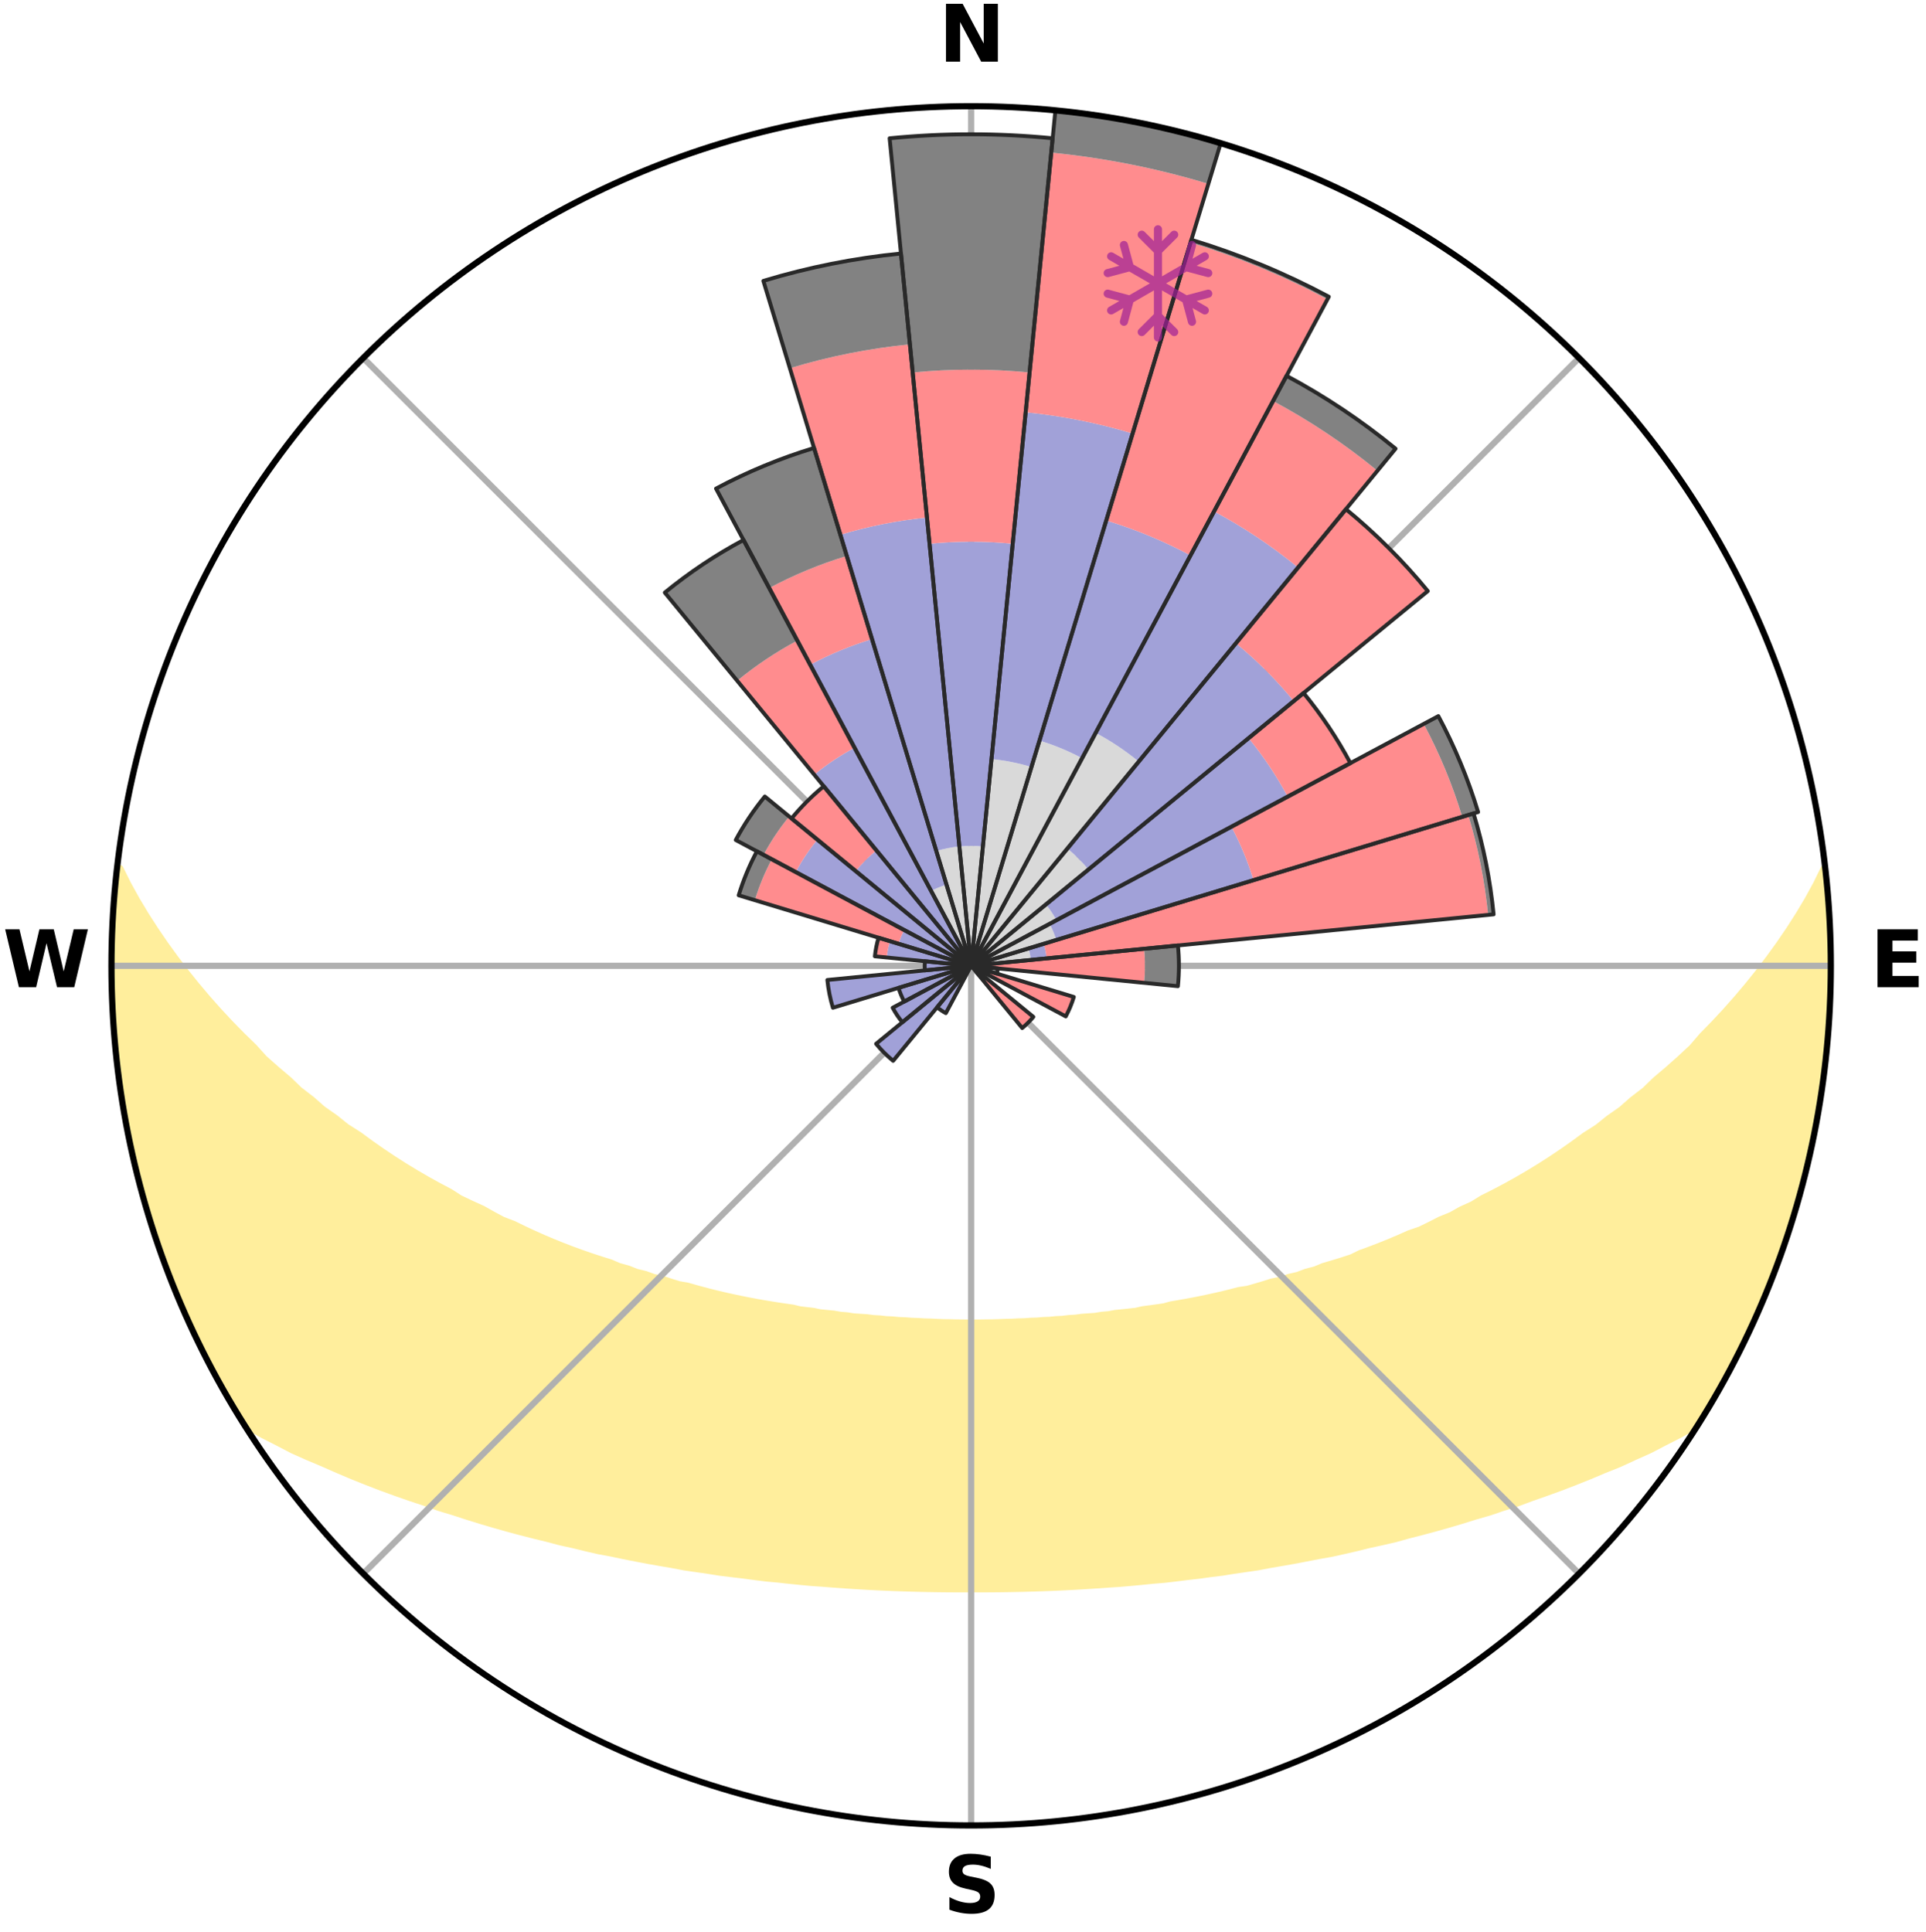<?xml version="1.0" encoding="utf-8" standalone="no"?>
<!DOCTYPE svg PUBLIC "-//W3C//DTD SVG 1.1//EN"
  "http://www.w3.org/Graphics/SVG/1.1/DTD/svg11.dtd">
<svg xmlns:xlink="http://www.w3.org/1999/xlink" width="248.41pt" height="249.158pt" viewBox="0 0 248.41 249.158" xmlns="http://www.w3.org/2000/svg" version="1.1">
 <title>Ski Rose for Bansko</title>
 <defs>
  <style type="text/css">*{stroke-linejoin: round; stroke-linecap: butt}</style>
 </defs>
 <g id="figure_1">
  <g id="patch_1">
   <path d="M 0 249.158 
L 248.41 249.158 
L 248.41 0 
L 0 0 
z
" style="fill: #ffffff"/>
  </g>
  <g id="axes_1">
   <g id="patch_2">
    <path d="M 236.135 124.579 
C 236.135 110.018 233.267 95.599 227.695 82.147 
C 222.122 68.695 213.955 56.471 203.659 46.175 
C 193.363 35.879 181.139 27.711 167.687 22.139 
C 154.235 16.567 139.815 13.699 125.255 13.699 
C 110.694 13.699 96.275 16.567 82.823 22.139 
C 69.371 27.711 57.147 35.879 46.851 46.175 
C 36.555 56.471 28.387 68.695 22.815 82.147 
C 17.243 95.599 14.375 110.018 14.375 124.579 
C 14.375 139.14 17.243 153.559 22.815 167.011 
C 28.387 180.463 36.555 192.687 46.851 202.983 
C 57.147 213.279 69.371 221.447 82.823 227.019 
C 96.275 232.591 110.694 235.459 125.255 235.459 
C 139.815 235.459 154.235 232.591 167.687 227.019 
C 181.139 221.447 193.363 213.279 203.659 202.983 
C 213.955 192.687 222.122 180.463 227.695 167.011 
C 233.267 153.559 236.135 139.14 236.135 124.579 
M 125.255 124.579 
C 125.255 124.579 125.255 124.579 125.255 124.579 
C 125.255 124.579 125.255 124.579 125.255 124.579 
C 125.255 124.579 125.255 124.579 125.255 124.579 
C 125.255 124.579 125.255 124.579 125.255 124.579 
C 125.255 124.579 125.255 124.579 125.255 124.579 
C 125.255 124.579 125.255 124.579 125.255 124.579 
C 125.255 124.579 125.255 124.579 125.255 124.579 
C 125.255 124.579 125.255 124.579 125.255 124.579 
C 125.255 124.579 125.255 124.579 125.255 124.579 
C 125.255 124.579 125.255 124.579 125.255 124.579 
C 125.255 124.579 125.255 124.579 125.255 124.579 
C 125.255 124.579 125.255 124.579 125.255 124.579 
C 125.255 124.579 125.255 124.579 125.255 124.579 
C 125.255 124.579 125.255 124.579 125.255 124.579 
C 125.255 124.579 125.255 124.579 125.255 124.579 
C 125.255 124.579 125.255 124.579 125.255 124.579 
z
" style="fill: #ffffff"/>
   </g>
   <g id="PolyCollection_1">
    <defs>
     <path id="m863efc1c1c" d="M 235.329 -137.12 
L 235.329 -137.12 
L 234.33 -135.082 
L 233.233 -133.077 
L 232.06 -131.112 
L 230.827 -129.188 
L 229.546 -127.31 
L 228.223 -125.478 
L 226.862 -123.692 
L 225.467 -121.955 
L 224.041 -120.266 
L 222.586 -118.626 
L 221.104 -117.036 
L 219.598 -115.495 
L 218.295 -113.979 
L 216.744 -112.534 
L 215.175 -111.14 
L 213.588 -109.797 
L 212.208 -108.463 
L 210.591 -107.217 
L 209.181 -105.973 
L 207.541 -104.824 
L 206.108 -103.669 
L 204.451 -102.616 
L 203 -101.55 
L 201.541 -100.526 
L 200.077 -99.544 
L 198.607 -98.604 
L 197.134 -97.705 
L 195.659 -96.846 
L 194.183 -96.028 
L 192.707 -95.25 
L 191.234 -94.511 
L 189.95 -93.721 
L 188.48 -93.056 
L 187.197 -92.334 
L 185.736 -91.74 
L 184.457 -91.084 
L 183.18 -90.459 
L 181.739 -89.965 
L 180.473 -89.401 
L 179.211 -88.867 
L 177.954 -88.36 
L 176.704 -87.881 
L 175.461 -87.428 
L 174.37 -86.892 
L 173.14 -86.49 
L 171.919 -86.112 
L 170.708 -85.759 
L 169.636 -85.314 
L 168.442 -85.005 
L 167.381 -84.603 
L 166.208 -84.335 
L 165.159 -83.972 
L 164.008 -83.742 
L 162.974 -83.416 
L 161.945 -83.108 
L 160.924 -82.816 
L 159.816 -82.653 
L 158.811 -82.393 
L 157.813 -82.148 
L 156.823 -81.917 
L 155.84 -81.7 
L 154.865 -81.496 
L 153.897 -81.305 
L 152.938 -81.126 
L 151.986 -80.958 
L 151.042 -80.8 
L 150.162 -80.555 
L 149.231 -80.42 
L 148.309 -80.293 
L 147.394 -80.175 
L 146.53 -79.976 
L 145.628 -79.875 
L 144.733 -79.781 
L 143.847 -79.693 
L 142.999 -79.534 
L 142.124 -79.46 
L 141.282 -79.319 
L 140.419 -79.258 
L 139.563 -79.2 
L 138.731 -79.084 
L 137.885 -79.036 
L 137.059 -78.936 
L 136.222 -78.896 
L 135.401 -78.811 
L 134.573 -78.779 
L 133.757 -78.708 
L 132.935 -78.682 
L 132.123 -78.624 
L 131.308 -78.603 
L 130.498 -78.558 
L 129.688 -78.542 
L 128.881 -78.509 
L 128.074 -78.484 
L 127.268 -78.476 
L 126.462 -78.463 
L 125.657 -78.458 
L 124.852 -78.458 
L 124.047 -78.467 
L 123.242 -78.476 
L 122.436 -78.497 
L 121.629 -78.508 
L 120.822 -78.541 
L 120.014 -78.582 
L 119.202 -78.602 
L 118.391 -78.655 
L 117.574 -78.68 
L 116.76 -78.746 
L 115.936 -78.777 
L 115.118 -78.857 
L 114.287 -78.894 
L 113.464 -78.988 
L 112.624 -79.034 
L 111.796 -79.143 
L 110.946 -79.198 
L 110.09 -79.255 
L 109.252 -79.388 
L 108.385 -79.458 
L 107.54 -79.608 
L 106.661 -79.691 
L 105.775 -79.778 
L 104.92 -79.958 
L 104.021 -80.061 
L 103.114 -80.172 
L 102.248 -80.383 
L 101.328 -80.512 
L 100.401 -80.65 
L 99.466 -80.797 
L 98.522 -80.955 
L 97.57 -81.123 
L 96.611 -81.302 
L 95.643 -81.494 
L 94.668 -81.698 
L 93.685 -81.915 
L 92.694 -82.145 
L 91.697 -82.391 
L 90.692 -82.651 
L 89.681 -82.927 
L 88.662 -83.219 
L 87.534 -83.414 
L 86.5 -83.74 
L 85.461 -84.085 
L 84.301 -84.333 
L 83.247 -84.716 
L 82.066 -85.004 
L 81.001 -85.427 
L 79.801 -85.758 
L 78.726 -86.224 
L 77.51 -86.601 
L 76.284 -87.002 
L 75.049 -87.429 
L 73.806 -87.881 
L 72.557 -88.361 
L 71.301 -88.867 
L 70.039 -89.403 
L 68.772 -89.967 
L 67.502 -90.56 
L 66.229 -91.184 
L 64.777 -91.742 
L 63.497 -92.43 
L 62.218 -93.15 
L 60.752 -93.813 
L 59.283 -94.514 
L 58.002 -95.337 
L 56.531 -96.113 
L 55.058 -96.928 
L 53.587 -97.784 
L 52.118 -98.68 
L 50.652 -99.617 
L 49.19 -100.596 
L 47.735 -101.617 
L 46.288 -102.679 
L 44.635 -103.729 
L 43.204 -104.88 
L 41.568 -106.026 
L 40.161 -107.266 
L 38.548 -108.509 
L 37.17 -109.839 
L 35.587 -111.178 
L 34.02 -112.568 
L 32.698 -114.034 
L 31.172 -115.52 
L 29.668 -117.056 
L 28.189 -118.642 
L 26.737 -120.278 
L 25.313 -121.962 
L 23.92 -123.695 
L 22.56 -125.475 
L 21.238 -127.303 
L 19.958 -129.176 
L 18.724 -131.095 
L 17.547 -133.056 
L 16.443 -135.056 
L 15.432 -137.092 
L 15.237 -137.114 
L 15.237 -137.114 
L 14.996 -135.196 
L 14.787 -133.273 
L 14.611 -131.346 
L 14.489 -129.415 
L 14.551 -127.478 
L 14.495 -125.546 
L 14.449 -123.612 
L 14.434 -121.677 
L 14.646 -119.75 
L 14.694 -117.817 
L 14.772 -115.884 
L 14.911 -113.954 
L 15.213 -112.041 
L 15.382 -110.114 
L 15.616 -108.193 
L 15.999 -106.296 
L 16.257 -104.378 
L 16.775 -102.509 
L 17.051 -100.591 
L 17.444 -98.696 
L 17.963 -96.831 
L 18.418 -94.951 
L 18.993 -93.103 
L 19.511 -91.238 
L 20.142 -89.409 
L 20.848 -87.607 
L 21.411 -85.753 
L 22.128 -83.956 
L 22.874 -82.172 
L 23.583 -80.371 
L 24.396 -78.615 
L 25.204 -76.857 
L 26.098 -75.141 
L 26.91 -73.384 
L 27.826 -71.68 
L 28.767 -69.989 
L 29.74 -68.317 
L 30.716 -66.645 
L 32.023 -65.184 
L 33.93 -64.133 
L 35.87 -63.147 
L 37.754 -62.165 
L 39.722 -61.288 
L 41.691 -60.458 
L 43.59 -59.62 
L 45.482 -58.82 
L 47.374 -58.062 
L 49.254 -57.339 
L 51.131 -56.657 
L 52.994 -56.006 
L 54.851 -55.394 
L 56.639 -54.755 
L 58.47 -54.203 
L 60.239 -53.627 
L 61.998 -53.08 
L 63.747 -52.562 
L 65.485 -52.072 
L 67.212 -51.609 
L 68.927 -51.171 
L 70.63 -50.758 
L 72.284 -50.317 
L 73.964 -49.951 
L 75.594 -49.55 
L 77.218 -49.177 
L 78.862 -48.874 
L 80.462 -48.535 
L 82.054 -48.223 
L 83.634 -47.922 
L 85.206 -47.646 
L 86.765 -47.38 
L 88.294 -47.089 
L 89.837 -46.863 
L 91.368 -46.644 
L 92.873 -46.402 
L 94.388 -46.219 
L 95.891 -46.041 
L 97.373 -45.842 
L 98.848 -45.657 
L 100.329 -45.523 
L 101.79 -45.363 
L 103.246 -45.216 
L 104.695 -45.081 
L 106.145 -44.981 
L 107.583 -44.867 
L 109.016 -44.763 
L 110.445 -44.671 
L 111.869 -44.588 
L 113.289 -44.516 
L 114.706 -44.452 
L 116.119 -44.399 
L 117.53 -44.354 
L 118.938 -44.318 
L 120.344 -44.29 
L 121.749 -44.271 
L 123.152 -44.261 
L 124.554 -44.259 
L 125.956 -44.259 
L 127.358 -44.262 
L 128.761 -44.272 
L 130.165 -44.292 
L 131.571 -44.319 
L 132.979 -44.356 
L 134.39 -44.401 
L 135.803 -44.455 
L 137.22 -44.519 
L 138.64 -44.592 
L 140.064 -44.675 
L 141.493 -44.768 
L 142.926 -44.871 
L 144.369 -44.963 
L 145.813 -45.087 
L 147.262 -45.222 
L 148.718 -45.37 
L 150.191 -45.492 
L 151.66 -45.663 
L 153.135 -45.849 
L 154.629 -46.014 
L 156.119 -46.227 
L 157.634 -46.409 
L 159.139 -46.652 
L 160.668 -46.871 
L 162.212 -47.097 
L 163.741 -47.389 
L 165.299 -47.655 
L 166.871 -47.931 
L 168.45 -48.232 
L 170.043 -48.544 
L 171.675 -48.828 
L 173.285 -49.186 
L 174.909 -49.559 
L 176.539 -49.961 
L 178.218 -50.327 
L 179.911 -50.716 
L 181.575 -51.181 
L 183.29 -51.619 
L 185.016 -52.082 
L 186.754 -52.573 
L 188.503 -53.09 
L 190.261 -53.637 
L 192.081 -54.159 
L 193.86 -54.766 
L 195.708 -55.345 
L 197.505 -56.016 
L 199.367 -56.668 
L 201.244 -57.349 
L 203.124 -58.073 
L 205.015 -58.83 
L 206.907 -59.63 
L 208.874 -60.416 
L 210.775 -61.297 
L 212.743 -62.175 
L 214.626 -63.156 
L 216.566 -64.142 
L 218.473 -65.192 
L 219.786 -66.651 
L 220.766 -68.318 
L 221.75 -69.985 
L 222.693 -71.674 
L 223.545 -73.413 
L 224.445 -75.125 
L 225.3 -76.86 
L 226.146 -78.6 
L 226.837 -80.41 
L 227.591 -82.19 
L 228.298 -83.989 
L 229.101 -85.752 
L 229.7 -87.593 
L 230.376 -89.406 
L 230.986 -91.242 
L 231.489 -93.111 
L 232.064 -94.958 
L 232.595 -96.819 
L 232.991 -98.714 
L 233.426 -100.598 
L 233.816 -102.492 
L 234.27 -104.374 
L 234.58 -106.284 
L 234.847 -108.2 
L 235.143 -110.112 
L 235.323 -112.038 
L 235.593 -113.955 
L 235.697 -115.887 
L 235.895 -117.812 
L 235.985 -119.744 
L 235.975 -121.68 
L 236.126 -123.612 
L 236.044 -125.546 
L 236.068 -127.481 
L 235.976 -129.413 
L 235.794 -131.34 
L 235.717 -133.273 
L 235.607 -135.205 
L 235.329 -137.12 
z
" style="stroke: #ffee9c"/>
    </defs>
    <g clip-path="url(#p235753416f)">
     <use xlink:href="#m863efc1c1c" x="0" y="249.158" style="fill: #ffee9c; stroke: #ffee9c"/>
    </g>
   </g>
   <g id="matplotlib.axis_1">
    <g id="xtick_1">
     <g id="line2d_1">
      <path d="M 125.255 124.579 
L 125.255 13.699 
" clip-path="url(#p235753416f)" style="fill: none; stroke: #b0b0b0; stroke-width: 0.8; stroke-linecap: square"/>
     </g>
     <g id="text_1">
      <!-- N -->
      <g transform="translate(121.07 7.958) scale(0.1 -0.1)">
       <defs>
        <path id="DejaVuSans-Bold-4e" d="M 588 4666 
L 1931 4666 
L 3628 1466 
L 3628 4666 
L 4769 4666 
L 4769 0 
L 3425 0 
L 1728 3200 
L 1728 0 
L 588 0 
L 588 4666 
z
" transform="scale(0.016)"/>
       </defs>
       <use xlink:href="#DejaVuSans-Bold-4e"/>
      </g>
     </g>
    </g>
    <g id="xtick_2">
     <g id="line2d_2">
      <path d="M 125.255 124.579 
L 203.659 46.175 
" clip-path="url(#p235753416f)" style="fill: none; stroke: #b0b0b0; stroke-width: 0.8; stroke-linecap: square"/>
     </g>
    </g>
    <g id="xtick_3">
     <g id="line2d_3">
      <path d="M 125.255 124.579 
L 236.135 124.579 
" clip-path="url(#p235753416f)" style="fill: none; stroke: #b0b0b0; stroke-width: 0.8; stroke-linecap: square"/>
     </g>
     <g id="text_2">
      <!-- E -->
      <g transform="translate(241.219 127.338) scale(0.1 -0.1)">
       <defs>
        <path id="DejaVuSans-Bold-45" d="M 588 4666 
L 3834 4666 
L 3834 3756 
L 1791 3756 
L 1791 2888 
L 3713 2888 
L 3713 1978 
L 1791 1978 
L 1791 909 
L 3903 909 
L 3903 0 
L 588 0 
L 588 4666 
z
" transform="scale(0.016)"/>
       </defs>
       <use xlink:href="#DejaVuSans-Bold-45"/>
      </g>
     </g>
    </g>
    <g id="xtick_4">
     <g id="line2d_4">
      <path d="M 125.255 124.579 
L 203.659 202.983 
" clip-path="url(#p235753416f)" style="fill: none; stroke: #b0b0b0; stroke-width: 0.8; stroke-linecap: square"/>
     </g>
    </g>
    <g id="xtick_5">
     <g id="line2d_5">
      <path d="M 125.255 124.579 
L 125.255 235.459 
" clip-path="url(#p235753416f)" style="fill: none; stroke: #b0b0b0; stroke-width: 0.8; stroke-linecap: square"/>
     </g>
     <g id="text_3">
      <!-- S -->
      <g transform="translate(121.654 246.718) scale(0.1 -0.1)">
       <defs>
        <path id="DejaVuSans-Bold-53" d="M 3834 4519 
L 3834 3531 
Q 3450 3703 3084 3790 
Q 2719 3878 2394 3878 
Q 1963 3878 1756 3759 
Q 1550 3641 1550 3391 
Q 1550 3203 1689 3098 
Q 1828 2994 2194 2919 
L 2706 2816 
Q 3484 2659 3812 2340 
Q 4141 2022 4141 1434 
Q 4141 663 3683 286 
Q 3225 -91 2284 -91 
Q 1841 -91 1394 -6 
Q 947 78 500 244 
L 500 1259 
Q 947 1022 1364 901 
Q 1781 781 2169 781 
Q 2563 781 2772 912 
Q 2981 1044 2981 1288 
Q 2981 1506 2839 1625 
Q 2697 1744 2272 1838 
L 1806 1941 
Q 1106 2091 782 2419 
Q 459 2747 459 3303 
Q 459 4000 909 4375 
Q 1359 4750 2203 4750 
Q 2588 4750 2994 4692 
Q 3400 4634 3834 4519 
z
" transform="scale(0.016)"/>
       </defs>
       <use xlink:href="#DejaVuSans-Bold-53"/>
      </g>
     </g>
    </g>
    <g id="xtick_6">
     <g id="line2d_6">
      <path d="M 125.255 124.579 
L 46.851 202.983 
" clip-path="url(#p235753416f)" style="fill: none; stroke: #b0b0b0; stroke-width: 0.8; stroke-linecap: square"/>
     </g>
    </g>
    <g id="xtick_7">
     <g id="line2d_7">
      <path d="M 125.255 124.579 
L 14.375 124.579 
" clip-path="url(#p235753416f)" style="fill: none; stroke: #b0b0b0; stroke-width: 0.8; stroke-linecap: square"/>
     </g>
     <g id="text_4">
      <!-- W -->
      <g transform="translate(0.36 127.338) scale(0.1 -0.1)">
       <defs>
        <path id="DejaVuSans-Bold-57" d="M 191 4666 
L 1344 4666 
L 2150 1275 
L 2950 4666 
L 4109 4666 
L 4909 1275 
L 5716 4666 
L 6859 4666 
L 5759 0 
L 4372 0 
L 3525 3547 
L 2688 0 
L 1300 0 
L 191 4666 
z
" transform="scale(0.016)"/>
       </defs>
       <use xlink:href="#DejaVuSans-Bold-57"/>
      </g>
     </g>
    </g>
    <g id="xtick_8">
     <g id="line2d_8">
      <path d="M 125.255 124.579 
L 46.851 46.175 
" clip-path="url(#p235753416f)" style="fill: none; stroke: #b0b0b0; stroke-width: 0.8; stroke-linecap: square"/>
     </g>
    </g>
   </g>
   <g id="matplotlib.axis_2"/>
   <g id="patch_3">
    <path d="M 125.255 124.579 
C 125.255 124.579 125.255 124.579 125.255 124.579 
C 125.255 124.579 125.255 124.579 125.255 124.579 
L 126.771 109.18 
C 126.267 109.131 125.761 109.106 125.255 109.106 
C 124.748 109.106 124.242 109.131 123.738 109.18 
z
" clip-path="url(#p235753416f)" style="fill: #d9d9d9"/>
   </g>
   <g id="patch_4">
    <path d="M 125.255 124.579 
C 125.255 124.579 125.255 124.579 125.255 124.579 
C 125.255 124.579 125.255 124.579 125.255 124.579 
L 133.035 98.933 
C 132.195 98.678 131.344 98.465 130.483 98.293 
C 129.623 98.122 128.755 97.994 127.882 97.908 
z
" clip-path="url(#p235753416f)" style="fill: #d9d9d9"/>
   </g>
   <g id="patch_5">
    <path d="M 125.255 124.579 
C 125.255 124.579 125.255 124.579 125.255 124.579 
C 125.255 124.579 125.255 124.579 125.255 124.579 
L 139.567 97.803 
C 138.69 97.335 137.792 96.91 136.873 96.529 
C 135.955 96.149 135.019 95.814 134.068 95.526 
z
" clip-path="url(#p235753416f)" style="fill: #d9d9d9"/>
   </g>
   <g id="patch_6">
    <path d="M 125.255 124.579 
C 125.255 124.579 125.255 124.579 125.255 124.579 
C 125.255 124.579 125.255 124.579 125.255 124.579 
L 146.873 98.238 
C 146.01 97.53 145.114 96.865 144.187 96.246 
C 143.259 95.626 142.302 95.052 141.318 94.526 
z
" clip-path="url(#p235753416f)" style="fill: #d9d9d9"/>
   </g>
   <g id="patch_7">
    <path d="M 125.255 124.579 
C 125.255 124.579 125.255 124.579 125.255 124.579 
C 125.255 124.579 125.255 124.579 125.255 124.579 
L 140.384 112.162 
C 139.978 111.667 139.548 111.192 139.095 110.739 
C 138.642 110.286 138.167 109.856 137.671 109.449 
z
" clip-path="url(#p235753416f)" style="fill: #d9d9d9"/>
   </g>
   <g id="patch_8">
    <path d="M 125.255 124.579 
C 125.255 124.579 125.255 124.579 125.255 124.579 
C 125.255 124.579 125.255 124.579 125.255 124.579 
L 136.257 118.698 
C 136.064 118.338 135.854 117.988 135.627 117.648 
C 135.401 117.309 135.157 116.981 134.898 116.665 
z
" clip-path="url(#p235753416f)" style="fill: #d9d9d9"/>
   </g>
   <g id="patch_9">
    <path d="M 125.255 124.579 
C 125.255 124.579 125.255 124.579 125.255 124.579 
C 125.255 124.579 125.255 124.579 125.255 124.579 
L 136.236 121.248 
C 136.127 120.889 136 120.535 135.857 120.188 
C 135.713 119.841 135.552 119.501 135.375 119.17 
z
" clip-path="url(#p235753416f)" style="fill: #d9d9d9"/>
   </g>
   <g id="patch_10">
    <path d="M 125.255 124.579 
C 125.255 124.579 125.255 124.579 125.255 124.579 
C 125.255 124.579 125.255 124.579 125.255 124.579 
L 132.954 123.821 
C 132.929 123.569 132.892 123.318 132.843 123.07 
C 132.793 122.821 132.732 122.576 132.658 122.333 
z
" clip-path="url(#p235753416f)" style="fill: #d9d9d9"/>
   </g>
   <g id="patch_11">
    <path d="M 125.255 124.579 
C 125.255 124.579 125.255 124.579 125.255 124.579 
C 125.255 124.579 125.255 124.579 125.255 124.579 
L 125.255 124.579 
C 125.255 124.579 125.255 124.579 125.255 124.579 
C 125.255 124.579 125.255 124.579 125.255 124.579 
z
" clip-path="url(#p235753416f)" style="fill: #d9d9d9"/>
   </g>
   <g id="patch_12">
    <path d="M 125.255 124.579 
C 125.255 124.579 125.255 124.579 125.255 124.579 
C 125.255 124.579 125.255 124.579 125.255 124.579 
L 128.566 125.583 
C 128.599 125.475 128.626 125.365 128.648 125.254 
C 128.67 125.143 128.687 125.031 128.698 124.918 
z
" clip-path="url(#p235753416f)" style="fill: #d9d9d9"/>
   </g>
   <g id="patch_13">
    <path d="M 125.255 124.579 
C 125.255 124.579 125.255 124.579 125.255 124.579 
C 125.255 124.579 125.255 124.579 125.255 124.579 
L 125.255 124.579 
C 125.255 124.579 125.255 124.579 125.255 124.579 
C 125.255 124.579 125.255 124.579 125.255 124.579 
z
" clip-path="url(#p235753416f)" style="fill: #d9d9d9"/>
   </g>
   <g id="patch_14">
    <path d="M 125.255 124.579 
C 125.255 124.579 125.255 124.579 125.255 124.579 
C 125.255 124.579 125.255 124.579 125.255 124.579 
L 125.255 124.579 
C 125.255 124.579 125.255 124.579 125.255 124.579 
C 125.255 124.579 125.255 124.579 125.255 124.579 
z
" clip-path="url(#p235753416f)" style="fill: #d9d9d9"/>
   </g>
   <g id="patch_15">
    <path d="M 125.255 124.579 
C 125.255 124.579 125.255 124.579 125.255 124.579 
C 125.255 124.579 125.255 124.579 125.255 124.579 
L 125.255 124.579 
C 125.255 124.579 125.255 124.579 125.255 124.579 
C 125.255 124.579 125.255 124.579 125.255 124.579 
z
" clip-path="url(#p235753416f)" style="fill: #d9d9d9"/>
   </g>
   <g id="patch_16">
    <path d="M 125.255 124.579 
C 125.255 124.579 125.255 124.579 125.255 124.579 
C 125.255 124.579 125.255 124.579 125.255 124.579 
L 125.255 124.579 
C 125.255 124.579 125.255 124.579 125.255 124.579 
C 125.255 124.579 125.255 124.579 125.255 124.579 
z
" clip-path="url(#p235753416f)" style="fill: #d9d9d9"/>
   </g>
   <g id="patch_17">
    <path d="M 125.255 124.579 
C 125.255 124.579 125.255 124.579 125.255 124.579 
C 125.255 124.579 125.255 124.579 125.255 124.579 
L 125.255 124.579 
C 125.255 124.579 125.255 124.579 125.255 124.579 
C 125.255 124.579 125.255 124.579 125.255 124.579 
z
" clip-path="url(#p235753416f)" style="fill: #d9d9d9"/>
   </g>
   <g id="patch_18">
    <path d="M 125.255 124.579 
C 125.255 124.579 125.255 124.579 125.255 124.579 
C 125.255 124.579 125.255 124.579 125.255 124.579 
L 125.255 124.579 
C 125.255 124.579 125.255 124.579 125.255 124.579 
C 125.255 124.579 125.255 124.579 125.255 124.579 
z
" clip-path="url(#p235753416f)" style="fill: #d9d9d9"/>
   </g>
   <g id="patch_19">
    <path d="M 125.255 124.579 
C 125.255 124.579 125.255 124.579 125.255 124.579 
C 125.255 124.579 125.255 124.579 125.255 124.579 
L 125.255 124.579 
C 125.255 124.579 125.255 124.579 125.255 124.579 
C 125.255 124.579 125.255 124.579 125.255 124.579 
z
" clip-path="url(#p235753416f)" style="fill: #d9d9d9"/>
   </g>
   <g id="patch_20">
    <path d="M 125.255 124.579 
C 125.255 124.579 125.255 124.579 125.255 124.579 
C 125.255 124.579 125.255 124.579 125.255 124.579 
L 125.255 124.579 
C 125.255 124.579 125.255 124.579 125.255 124.579 
C 125.255 124.579 125.255 124.579 125.255 124.579 
z
" clip-path="url(#p235753416f)" style="fill: #d9d9d9"/>
   </g>
   <g id="patch_21">
    <path d="M 125.255 124.579 
C 125.255 124.579 125.255 124.579 125.255 124.579 
C 125.255 124.579 125.255 124.579 125.255 124.579 
L 125.255 124.579 
C 125.255 124.579 125.255 124.579 125.255 124.579 
C 125.255 124.579 125.255 124.579 125.255 124.579 
z
" clip-path="url(#p235753416f)" style="fill: #d9d9d9"/>
   </g>
   <g id="patch_22">
    <path d="M 125.255 124.579 
C 125.255 124.579 125.255 124.579 125.255 124.579 
C 125.255 124.579 125.255 124.579 125.255 124.579 
L 125.255 124.579 
C 125.255 124.579 125.255 124.579 125.255 124.579 
C 125.255 124.579 125.255 124.579 125.255 124.579 
z
" clip-path="url(#p235753416f)" style="fill: #d9d9d9"/>
   </g>
   <g id="patch_23">
    <path d="M 125.255 124.579 
C 125.255 124.579 125.255 124.579 125.255 124.579 
C 125.255 124.579 125.255 124.579 125.255 124.579 
L 125.255 124.579 
C 125.255 124.579 125.255 124.579 125.255 124.579 
C 125.255 124.579 125.255 124.579 125.255 124.579 
z
" clip-path="url(#p235753416f)" style="fill: #d9d9d9"/>
   </g>
   <g id="patch_24">
    <path d="M 125.255 124.579 
C 125.255 124.579 125.255 124.579 125.255 124.579 
C 125.255 124.579 125.255 124.579 125.255 124.579 
L 125.255 124.579 
C 125.255 124.579 125.255 124.579 125.255 124.579 
C 125.255 124.579 125.255 124.579 125.255 124.579 
z
" clip-path="url(#p235753416f)" style="fill: #d9d9d9"/>
   </g>
   <g id="patch_25">
    <path d="M 125.255 124.579 
C 125.255 124.579 125.255 124.579 125.255 124.579 
C 125.255 124.579 125.255 124.579 125.255 124.579 
L 125.255 124.579 
C 125.255 124.579 125.255 124.579 125.255 124.579 
C 125.255 124.579 125.255 124.579 125.255 124.579 
z
" clip-path="url(#p235753416f)" style="fill: #d9d9d9"/>
   </g>
   <g id="patch_26">
    <path d="M 125.255 124.579 
C 125.255 124.579 125.255 124.579 125.255 124.579 
C 125.255 124.579 125.255 124.579 125.255 124.579 
L 125.255 124.579 
C 125.255 124.579 125.255 124.579 125.255 124.579 
C 125.255 124.579 125.255 124.579 125.255 124.579 
z
" clip-path="url(#p235753416f)" style="fill: #d9d9d9"/>
   </g>
   <g id="patch_27">
    <path d="M 125.255 124.579 
C 125.255 124.579 125.255 124.579 125.255 124.579 
C 125.255 124.579 125.255 124.579 125.255 124.579 
L 125.255 124.579 
C 125.255 124.579 125.255 124.579 125.255 124.579 
C 125.255 124.579 125.255 124.579 125.255 124.579 
z
" clip-path="url(#p235753416f)" style="fill: #d9d9d9"/>
   </g>
   <g id="patch_28">
    <path d="M 125.255 124.579 
C 125.255 124.579 125.255 124.579 125.255 124.579 
C 125.255 124.579 125.255 124.579 125.255 124.579 
L 125.255 124.579 
C 125.255 124.579 125.255 124.579 125.255 124.579 
C 125.255 124.579 125.255 124.579 125.255 124.579 
z
" clip-path="url(#p235753416f)" style="fill: #d9d9d9"/>
   </g>
   <g id="patch_29">
    <path d="M 125.255 124.579 
C 125.255 124.579 125.255 124.579 125.255 124.579 
C 125.255 124.579 125.255 124.579 125.255 124.579 
L 125.255 124.579 
C 125.255 124.579 125.255 124.579 125.255 124.579 
C 125.255 124.579 125.255 124.579 125.255 124.579 
z
" clip-path="url(#p235753416f)" style="fill: #d9d9d9"/>
   </g>
   <g id="patch_30">
    <path d="M 125.255 124.579 
C 125.255 124.579 125.255 124.579 125.255 124.579 
C 125.255 124.579 125.255 124.579 125.255 124.579 
L 125.255 124.579 
C 125.255 124.579 125.255 124.579 125.255 124.579 
C 125.255 124.579 125.255 124.579 125.255 124.579 
z
" clip-path="url(#p235753416f)" style="fill: #d9d9d9"/>
   </g>
   <g id="patch_31">
    <path d="M 125.255 124.579 
C 125.255 124.579 125.255 124.579 125.255 124.579 
C 125.255 124.579 125.255 124.579 125.255 124.579 
L 125.255 124.579 
C 125.255 124.579 125.255 124.579 125.255 124.579 
C 125.255 124.579 125.255 124.579 125.255 124.579 
z
" clip-path="url(#p235753416f)" style="fill: #d9d9d9"/>
   </g>
   <g id="patch_32">
    <path d="M 125.255 124.579 
C 125.255 124.579 125.255 124.579 125.255 124.579 
C 125.255 124.579 125.255 124.579 125.255 124.579 
L 125.255 124.579 
C 125.255 124.579 125.255 124.579 125.255 124.579 
C 125.255 124.579 125.255 124.579 125.255 124.579 
z
" clip-path="url(#p235753416f)" style="fill: #d9d9d9"/>
   </g>
   <g id="patch_33">
    <path d="M 125.255 124.579 
C 125.255 124.579 125.255 124.579 125.255 124.579 
C 125.255 124.579 125.255 124.579 125.255 124.579 
L 122.079 114.109 
C 121.736 114.213 121.399 114.334 121.068 114.471 
C 120.737 114.608 120.413 114.761 120.097 114.93 
z
" clip-path="url(#p235753416f)" style="fill: #d9d9d9"/>
   </g>
   <g id="patch_34">
    <path d="M 125.255 124.579 
C 125.255 124.579 125.255 124.579 125.255 124.579 
C 125.255 124.579 125.255 124.579 125.255 124.579 
L 123.738 109.18 
C 123.234 109.23 122.733 109.304 122.236 109.403 
C 121.739 109.502 121.248 109.625 120.763 109.772 
z
" clip-path="url(#p235753416f)" style="fill: #d9d9d9"/>
   </g>
   <g id="patch_35">
    <path d="M 123.738 109.18 
C 124.242 109.131 124.748 109.106 125.255 109.106 
C 125.761 109.106 126.267 109.131 126.771 109.18 
L 130.617 70.136 
C 128.835 69.961 127.045 69.873 125.255 69.873 
C 123.464 69.873 121.675 69.961 119.893 70.136 
z
" clip-path="url(#p235753416f)" style="fill: #a1a1d8"/>
   </g>
   <g id="patch_36">
    <path d="M 127.882 97.908 
C 128.755 97.994 129.623 98.122 130.483 98.293 
C 131.344 98.465 132.195 98.678 133.035 98.933 
L 146.082 55.922 
C 143.835 55.24 141.555 54.669 139.252 54.211 
C 136.949 53.753 134.624 53.408 132.287 53.178 
z
" clip-path="url(#p235753416f)" style="fill: #a1a1d8"/>
   </g>
   <g id="patch_37">
    <path d="M 134.068 95.526 
C 135.019 95.814 135.955 96.149 136.873 96.529 
C 137.792 96.91 138.69 97.335 139.567 97.803 
L 153.552 71.639 
C 151.819 70.713 150.042 69.873 148.226 69.121 
C 146.411 68.369 144.56 67.707 142.68 67.136 
z
" clip-path="url(#p235753416f)" style="fill: #a1a1d8"/>
   </g>
   <g id="patch_38">
    <path d="M 141.318 94.526 
C 142.302 95.052 143.259 95.626 144.187 96.246 
C 145.114 96.865 146.01 97.53 146.873 98.238 
L 167.419 73.202 
C 165.737 71.822 163.989 70.526 162.18 69.317 
C 160.371 68.108 158.504 66.989 156.585 65.964 
z
" clip-path="url(#p235753416f)" style="fill: #a1a1d8"/>
   </g>
   <g id="patch_39">
    <path d="M 137.671 109.449 
C 138.167 109.856 138.642 110.286 139.095 110.739 
C 139.548 111.192 139.978 111.667 140.384 112.162 
L 166.861 90.434 
C 165.744 89.072 164.56 87.766 163.314 86.52 
C 162.068 85.274 160.762 84.09 159.4 82.973 
z
" clip-path="url(#p235753416f)" style="fill: #a1a1d8"/>
   </g>
   <g id="patch_40">
    <path d="M 134.898 116.665 
C 135.157 116.981 135.401 117.309 135.627 117.648 
C 135.854 117.988 136.064 118.338 136.257 118.698 
L 166.08 102.758 
C 165.365 101.421 164.586 100.121 163.744 98.861 
C 162.902 97.601 161.999 96.384 161.038 95.213 
z
" clip-path="url(#p235753416f)" style="fill: #a1a1d8"/>
   </g>
   <g id="patch_41">
    <path d="M 135.375 119.17 
C 135.552 119.501 135.713 119.841 135.857 120.188 
C 136 120.535 136.127 120.889 136.236 121.248 
L 161.675 113.531 
C 161.314 112.339 160.894 111.165 160.417 110.014 
C 159.94 108.863 159.407 107.737 158.82 106.638 
z
" clip-path="url(#p235753416f)" style="fill: #a1a1d8"/>
   </g>
   <g id="patch_42">
    <path d="M 132.658 122.333 
C 132.732 122.576 132.793 122.821 132.843 123.07 
C 132.892 123.318 132.929 123.569 132.954 123.821 
L 134.994 123.62 
C 134.962 123.301 134.915 122.984 134.853 122.67 
C 134.79 122.356 134.713 122.045 134.62 121.738 
z
" clip-path="url(#p235753416f)" style="fill: #a1a1d8"/>
   </g>
   <g id="patch_43">
    <path d="M 125.255 124.579 
C 125.255 124.579 125.255 124.579 125.255 124.579 
C 125.255 124.579 125.255 124.579 125.255 124.579 
L 125.255 124.579 
C 125.255 124.579 125.255 124.579 125.255 124.579 
C 125.255 124.579 125.255 124.579 125.255 124.579 
z
" clip-path="url(#p235753416f)" style="fill: #a1a1d8"/>
   </g>
   <g id="patch_44">
    <path d="M 128.698 124.918 
C 128.687 125.031 128.67 125.143 128.648 125.254 
C 128.626 125.365 128.599 125.475 128.566 125.583 
L 128.566 125.583 
C 128.599 125.475 128.626 125.365 128.648 125.254 
C 128.67 125.143 128.687 125.031 128.698 124.918 
z
" clip-path="url(#p235753416f)" style="fill: #a1a1d8"/>
   </g>
   <g id="patch_45">
    <path d="M 125.255 124.579 
C 125.255 124.579 125.255 124.579 125.255 124.579 
C 125.255 124.579 125.255 124.579 125.255 124.579 
L 125.255 124.579 
C 125.255 124.579 125.255 124.579 125.255 124.579 
C 125.255 124.579 125.255 124.579 125.255 124.579 
z
" clip-path="url(#p235753416f)" style="fill: #a1a1d8"/>
   </g>
   <g id="patch_46">
    <path d="M 125.255 124.579 
C 125.255 124.579 125.255 124.579 125.255 124.579 
C 125.255 124.579 125.255 124.579 125.255 124.579 
L 125.255 124.579 
C 125.255 124.579 125.255 124.579 125.255 124.579 
C 125.255 124.579 125.255 124.579 125.255 124.579 
z
" clip-path="url(#p235753416f)" style="fill: #a1a1d8"/>
   </g>
   <g id="patch_47">
    <path d="M 125.255 124.579 
C 125.255 124.579 125.255 124.579 125.255 124.579 
C 125.255 124.579 125.255 124.579 125.255 124.579 
L 125.255 124.579 
C 125.255 124.579 125.255 124.579 125.255 124.579 
C 125.255 124.579 125.255 124.579 125.255 124.579 
z
" clip-path="url(#p235753416f)" style="fill: #a1a1d8"/>
   </g>
   <g id="patch_48">
    <path d="M 125.255 124.579 
C 125.255 124.579 125.255 124.579 125.255 124.579 
C 125.255 124.579 125.255 124.579 125.255 124.579 
L 125.255 124.579 
C 125.255 124.579 125.255 124.579 125.255 124.579 
C 125.255 124.579 125.255 124.579 125.255 124.579 
z
" clip-path="url(#p235753416f)" style="fill: #a1a1d8"/>
   </g>
   <g id="patch_49">
    <path d="M 125.255 124.579 
C 125.255 124.579 125.255 124.579 125.255 124.579 
C 125.255 124.579 125.255 124.579 125.255 124.579 
L 125.255 124.579 
C 125.255 124.579 125.255 124.579 125.255 124.579 
C 125.255 124.579 125.255 124.579 125.255 124.579 
z
" clip-path="url(#p235753416f)" style="fill: #a1a1d8"/>
   </g>
   <g id="patch_50">
    <path d="M 125.255 124.579 
C 125.255 124.579 125.255 124.579 125.255 124.579 
C 125.255 124.579 125.255 124.579 125.255 124.579 
L 125.255 124.579 
C 125.255 124.579 125.255 124.579 125.255 124.579 
C 125.255 124.579 125.255 124.579 125.255 124.579 
z
" clip-path="url(#p235753416f)" style="fill: #a1a1d8"/>
   </g>
   <g id="patch_51">
    <path d="M 125.255 124.579 
C 125.255 124.579 125.255 124.579 125.255 124.579 
C 125.255 124.579 125.255 124.579 125.255 124.579 
L 125.255 124.579 
C 125.255 124.579 125.255 124.579 125.255 124.579 
C 125.255 124.579 125.255 124.579 125.255 124.579 
z
" clip-path="url(#p235753416f)" style="fill: #a1a1d8"/>
   </g>
   <g id="patch_52">
    <path d="M 125.255 124.579 
C 125.255 124.579 125.255 124.579 125.255 124.579 
C 125.255 124.579 125.255 124.579 125.255 124.579 
L 125.255 124.579 
C 125.255 124.579 125.255 124.579 125.255 124.579 
C 125.255 124.579 125.255 124.579 125.255 124.579 
z
" clip-path="url(#p235753416f)" style="fill: #a1a1d8"/>
   </g>
   <g id="patch_53">
    <path d="M 125.255 124.579 
C 125.255 124.579 125.255 124.579 125.255 124.579 
C 125.255 124.579 125.255 124.579 125.255 124.579 
L 125.255 124.579 
C 125.255 124.579 125.255 124.579 125.255 124.579 
C 125.255 124.579 125.255 124.579 125.255 124.579 
z
" clip-path="url(#p235753416f)" style="fill: #a1a1d8"/>
   </g>
   <g id="patch_54">
    <path d="M 125.255 124.579 
C 125.255 124.579 125.255 124.579 125.255 124.579 
C 125.255 124.579 125.255 124.579 125.255 124.579 
L 120.865 129.928 
C 121.04 130.072 121.222 130.207 121.41 130.333 
C 121.599 130.459 121.793 130.575 121.993 130.682 
z
" clip-path="url(#p235753416f)" style="fill: #a1a1d8"/>
   </g>
   <g id="patch_55">
    <path d="M 125.255 124.579 
C 125.255 124.579 125.255 124.579 125.255 124.579 
C 125.255 124.579 125.255 124.579 125.255 124.579 
L 112.998 134.638 
C 113.328 135.039 113.676 135.424 114.043 135.791 
C 114.41 136.158 114.795 136.506 115.196 136.835 
z
" clip-path="url(#p235753416f)" style="fill: #a1a1d8"/>
   </g>
   <g id="patch_56">
    <path d="M 125.255 124.579 
C 125.255 124.579 125.255 124.579 125.255 124.579 
C 125.255 124.579 125.255 124.579 125.255 124.579 
L 115.135 129.988 
C 115.312 130.32 115.505 130.642 115.713 130.954 
C 115.922 131.267 116.146 131.569 116.384 131.859 
z
" clip-path="url(#p235753416f)" style="fill: #a1a1d8"/>
   </g>
   <g id="patch_57">
    <path d="M 125.255 124.579 
C 125.255 124.579 125.255 124.579 125.255 124.579 
C 125.255 124.579 125.255 124.579 125.255 124.579 
L 115.89 127.42 
C 115.983 127.726 116.091 128.028 116.214 128.324 
C 116.336 128.62 116.473 128.91 116.624 129.192 
z
" clip-path="url(#p235753416f)" style="fill: #a1a1d8"/>
   </g>
   <g id="patch_58">
    <path d="M 125.255 124.579 
C 125.255 124.579 125.255 124.579 125.255 124.579 
C 125.255 124.579 125.255 124.579 125.255 124.579 
L 106.712 126.405 
C 106.772 127.012 106.862 127.616 106.981 128.214 
C 107.1 128.812 107.248 129.404 107.425 129.988 
z
" clip-path="url(#p235753416f)" style="fill: #a1a1d8"/>
   </g>
   <g id="patch_59">
    <path d="M 125.255 124.579 
C 125.255 124.579 125.255 124.579 125.255 124.579 
C 125.255 124.579 125.255 124.579 125.255 124.579 
L 119.291 123.992 
C 119.272 124.187 119.262 124.383 119.262 124.579 
C 119.262 124.775 119.272 124.971 119.291 125.166 
z
" clip-path="url(#p235753416f)" style="fill: #a1a1d8"/>
   </g>
   <g id="patch_60">
    <path d="M 125.255 124.579 
C 125.255 124.579 125.255 124.579 125.255 124.579 
C 125.255 124.579 125.255 124.579 125.255 124.579 
L 114.785 121.403 
C 114.681 121.746 114.594 122.093 114.524 122.445 
C 114.454 122.796 114.401 123.15 114.366 123.507 
z
" clip-path="url(#p235753416f)" style="fill: #a1a1d8"/>
   </g>
   <g id="patch_61">
    <path d="M 125.255 124.579 
C 125.255 124.579 125.255 124.579 125.255 124.579 
C 125.255 124.579 125.255 124.579 125.255 124.579 
L 116.624 119.966 
C 116.473 120.248 116.336 120.538 116.214 120.834 
C 116.091 121.13 115.983 121.432 115.89 121.738 
z
" clip-path="url(#p235753416f)" style="fill: #a1a1d8"/>
   </g>
   <g id="patch_62">
    <path d="M 125.255 124.579 
C 125.255 124.579 125.255 124.579 125.255 124.579 
C 125.255 124.579 125.255 124.579 125.255 124.579 
L 105.42 108.301 
C 104.887 108.95 104.386 109.625 103.92 110.323 
C 103.453 111.022 103.021 111.743 102.625 112.483 
z
" clip-path="url(#p235753416f)" style="fill: #a1a1d8"/>
   </g>
   <g id="patch_63">
    <path d="M 125.255 124.579 
C 125.255 124.579 125.255 124.579 125.255 124.579 
C 125.255 124.579 125.255 124.579 125.255 124.579 
L 113.034 109.688 
C 112.546 110.088 112.079 110.511 111.633 110.957 
C 111.187 111.403 110.764 111.871 110.363 112.358 
z
" clip-path="url(#p235753416f)" style="fill: #a1a1d8"/>
   </g>
   <g id="patch_64">
    <path d="M 125.255 124.579 
C 125.255 124.579 125.255 124.579 125.255 124.579 
C 125.255 124.579 125.255 124.579 125.255 124.579 
L 110.218 96.447 
C 109.297 96.939 108.401 97.476 107.533 98.056 
C 106.665 98.636 105.825 99.258 105.018 99.921 
z
" clip-path="url(#p235753416f)" style="fill: #a1a1d8"/>
   </g>
   <g id="patch_65">
    <path d="M 120.097 114.93 
C 120.413 114.761 120.737 114.608 121.068 114.471 
C 121.399 114.334 121.736 114.213 122.079 114.109 
L 112.471 82.438 
C 111.092 82.856 109.734 83.342 108.402 83.893 
C 107.071 84.445 105.767 85.062 104.496 85.741 
z
" clip-path="url(#p235753416f)" style="fill: #a1a1d8"/>
   </g>
   <g id="patch_66">
    <path d="M 120.763 109.772 
C 121.248 109.625 121.739 109.502 122.236 109.403 
C 122.733 109.304 123.234 109.23 123.738 109.18 
L 119.56 66.757 
C 117.667 66.943 115.785 67.222 113.92 67.593 
C 112.054 67.964 110.209 68.427 108.389 68.979 
z
" clip-path="url(#p235753416f)" style="fill: #a1a1d8"/>
   </g>
   <g id="patch_67">
    <path d="M 119.893 70.136 
C 121.675 69.961 123.464 69.873 125.255 69.873 
C 127.045 69.873 128.835 69.961 130.617 70.136 
L 132.792 48.048 
C 130.287 47.802 127.772 47.678 125.255 47.678 
C 122.738 47.678 120.222 47.802 117.717 48.048 
z
" clip-path="url(#p235753416f)" style="fill: #ff8c8e"/>
   </g>
   <g id="patch_68">
    <path d="M 132.287 53.178 
C 134.624 53.408 136.949 53.753 139.252 54.211 
C 141.555 54.669 143.835 55.24 146.082 55.922 
L 155.851 23.717 
C 152.55 22.716 149.201 21.877 145.817 21.204 
C 142.434 20.531 139.019 20.024 135.586 19.686 
z
" clip-path="url(#p235753416f)" style="fill: #ff8c8e"/>
   </g>
   <g id="patch_69">
    <path d="M 142.68 67.136 
C 144.56 67.707 146.411 68.369 148.226 69.121 
C 150.042 69.873 151.819 70.713 153.552 71.639 
L 171.213 38.597 
C 168.399 37.093 165.512 35.727 162.564 34.506 
C 159.616 33.285 156.61 32.209 153.556 31.283 
z
" clip-path="url(#p235753416f)" style="fill: #ff8c8e"/>
   </g>
   <g id="patch_70">
    <path d="M 156.585 65.964 
C 158.504 66.989 160.371 68.108 162.18 69.317 
C 163.989 70.526 165.737 71.822 167.419 73.202 
L 177.659 60.725 
C 175.569 59.009 173.396 57.398 171.148 55.896 
C 168.9 54.394 166.579 53.003 164.194 51.728 
z
" clip-path="url(#p235753416f)" style="fill: #ff8c8e"/>
   </g>
   <g id="patch_71">
    <path d="M 159.4 82.973 
C 160.762 84.09 162.068 85.274 163.314 86.52 
C 164.56 87.766 165.744 89.072 166.861 90.434 
L 184.156 76.24 
C 182.574 74.312 180.898 72.463 179.134 70.7 
C 177.371 68.936 175.522 67.26 173.594 65.678 
z
" clip-path="url(#p235753416f)" style="fill: #ff8c8e"/>
   </g>
   <g id="patch_72">
    <path d="M 161.038 95.213 
C 161.999 96.384 162.902 97.601 163.744 98.861 
C 164.586 100.121 165.365 101.421 166.08 102.758 
L 174.172 98.432 
C 173.317 96.831 172.383 95.273 171.374 93.763 
C 170.365 92.254 169.283 90.795 168.131 89.391 
z
" clip-path="url(#p235753416f)" style="fill: #ff8c8e"/>
   </g>
   <g id="patch_73">
    <path d="M 158.82 106.638 
C 159.407 107.737 159.94 108.863 160.417 110.014 
C 160.894 111.165 161.314 112.339 161.675 113.531 
L 188.597 105.364 
C 187.968 103.291 187.238 101.25 186.409 99.248 
C 185.58 97.247 184.653 95.287 183.631 93.376 
z
" clip-path="url(#p235753416f)" style="fill: #ff8c8e"/>
   </g>
   <g id="patch_74">
    <path d="M 134.62 121.738 
C 134.713 122.045 134.79 122.356 134.853 122.67 
C 134.915 122.984 134.962 123.301 134.994 123.62 
L 191.934 118.012 
C 191.719 115.829 191.397 113.659 190.969 111.508 
C 190.541 109.357 190.008 107.228 189.371 105.13 
z
" clip-path="url(#p235753416f)" style="fill: #ff8c8e"/>
   </g>
   <g id="patch_75">
    <path d="M 125.255 124.579 
C 125.255 124.579 125.255 124.579 125.255 124.579 
C 125.255 124.579 125.255 124.579 125.255 124.579 
L 147.57 126.777 
C 147.642 126.046 147.678 125.313 147.678 124.579 
C 147.678 123.845 147.642 123.112 147.57 122.381 
z
" clip-path="url(#p235753416f)" style="fill: #ff8c8e"/>
   </g>
   <g id="patch_76">
    <path d="M 128.698 124.918 
C 128.687 125.031 128.67 125.143 128.648 125.254 
C 128.626 125.365 128.599 125.475 128.566 125.583 
L 128.566 125.583 
C 128.599 125.475 128.626 125.365 128.648 125.254 
C 128.67 125.143 128.687 125.031 128.698 124.918 
z
" clip-path="url(#p235753416f)" style="fill: #ff8c8e"/>
   </g>
   <g id="patch_77">
    <path d="M 125.255 124.579 
C 125.255 124.579 125.255 124.579 125.255 124.579 
C 125.255 124.579 125.255 124.579 125.255 124.579 
L 137.46 131.103 
C 137.674 130.704 137.868 130.294 138.041 129.875 
C 138.214 129.457 138.367 129.03 138.499 128.597 
z
" clip-path="url(#p235753416f)" style="fill: #ff8c8e"/>
   </g>
   <g id="patch_78">
    <path d="M 125.255 124.579 
C 125.255 124.579 125.255 124.579 125.255 124.579 
C 125.255 124.579 125.255 124.579 125.255 124.579 
L 125.255 124.579 
C 125.255 124.579 125.255 124.579 125.255 124.579 
C 125.255 124.579 125.255 124.579 125.255 124.579 
z
" clip-path="url(#p235753416f)" style="fill: #ff8c8e"/>
   </g>
   <g id="patch_79">
    <path d="M 125.255 124.579 
C 125.255 124.579 125.255 124.579 125.255 124.579 
C 125.255 124.579 125.255 124.579 125.255 124.579 
L 131.84 132.603 
C 132.102 132.387 132.354 132.159 132.594 131.919 
C 132.835 131.678 133.063 131.427 133.279 131.164 
z
" clip-path="url(#p235753416f)" style="fill: #ff8c8e"/>
   </g>
   <g id="patch_80">
    <path d="M 125.255 124.579 
C 125.255 124.579 125.255 124.579 125.255 124.579 
C 125.255 124.579 125.255 124.579 125.255 124.579 
L 125.255 124.579 
C 125.255 124.579 125.255 124.579 125.255 124.579 
C 125.255 124.579 125.255 124.579 125.255 124.579 
z
" clip-path="url(#p235753416f)" style="fill: #ff8c8e"/>
   </g>
   <g id="patch_81">
    <path d="M 125.255 124.579 
C 125.255 124.579 125.255 124.579 125.255 124.579 
C 125.255 124.579 125.255 124.579 125.255 124.579 
L 125.255 124.579 
C 125.255 124.579 125.255 124.579 125.255 124.579 
C 125.255 124.579 125.255 124.579 125.255 124.579 
z
" clip-path="url(#p235753416f)" style="fill: #ff8c8e"/>
   </g>
   <g id="patch_82">
    <path d="M 125.255 124.579 
C 125.255 124.579 125.255 124.579 125.255 124.579 
C 125.255 124.579 125.255 124.579 125.255 124.579 
L 125.255 124.579 
C 125.255 124.579 125.255 124.579 125.255 124.579 
C 125.255 124.579 125.255 124.579 125.255 124.579 
z
" clip-path="url(#p235753416f)" style="fill: #ff8c8e"/>
   </g>
   <g id="patch_83">
    <path d="M 125.255 124.579 
C 125.255 124.579 125.255 124.579 125.255 124.579 
C 125.255 124.579 125.255 124.579 125.255 124.579 
L 125.255 124.579 
C 125.255 124.579 125.255 124.579 125.255 124.579 
C 125.255 124.579 125.255 124.579 125.255 124.579 
z
" clip-path="url(#p235753416f)" style="fill: #ff8c8e"/>
   </g>
   <g id="patch_84">
    <path d="M 125.255 124.579 
C 125.255 124.579 125.255 124.579 125.255 124.579 
C 125.255 124.579 125.255 124.579 125.255 124.579 
L 125.255 124.579 
C 125.255 124.579 125.255 124.579 125.255 124.579 
C 125.255 124.579 125.255 124.579 125.255 124.579 
z
" clip-path="url(#p235753416f)" style="fill: #ff8c8e"/>
   </g>
   <g id="patch_85">
    <path d="M 125.255 124.579 
C 125.255 124.579 125.255 124.579 125.255 124.579 
C 125.255 124.579 125.255 124.579 125.255 124.579 
L 125.255 124.579 
C 125.255 124.579 125.255 124.579 125.255 124.579 
C 125.255 124.579 125.255 124.579 125.255 124.579 
z
" clip-path="url(#p235753416f)" style="fill: #ff8c8e"/>
   </g>
   <g id="patch_86">
    <path d="M 121.993 130.682 
C 121.793 130.575 121.599 130.459 121.41 130.333 
C 121.222 130.207 121.04 130.072 120.865 129.928 
L 120.865 129.928 
C 121.04 130.072 121.222 130.207 121.41 130.333 
C 121.599 130.459 121.793 130.575 121.993 130.682 
z
" clip-path="url(#p235753416f)" style="fill: #ff8c8e"/>
   </g>
   <g id="patch_87">
    <path d="M 115.196 136.835 
C 114.795 136.506 114.41 136.158 114.043 135.791 
C 113.676 135.424 113.328 135.039 112.998 134.638 
L 112.998 134.638 
C 113.328 135.039 113.676 135.424 114.043 135.791 
C 114.41 136.158 114.795 136.506 115.196 136.835 
z
" clip-path="url(#p235753416f)" style="fill: #ff8c8e"/>
   </g>
   <g id="patch_88">
    <path d="M 116.384 131.859 
C 116.146 131.569 115.922 131.267 115.713 130.954 
C 115.505 130.642 115.312 130.32 115.135 129.988 
L 115.135 129.988 
C 115.312 130.32 115.505 130.642 115.713 130.954 
C 115.922 131.267 116.146 131.569 116.384 131.859 
z
" clip-path="url(#p235753416f)" style="fill: #ff8c8e"/>
   </g>
   <g id="patch_89">
    <path d="M 116.624 129.192 
C 116.473 128.91 116.336 128.62 116.214 128.324 
C 116.091 128.028 115.983 127.726 115.89 127.42 
L 115.89 127.42 
C 115.983 127.726 116.091 128.028 116.214 128.324 
C 116.336 128.62 116.473 128.91 116.624 129.192 
z
" clip-path="url(#p235753416f)" style="fill: #ff8c8e"/>
   </g>
   <g id="patch_90">
    <path d="M 107.425 129.988 
C 107.248 129.404 107.1 128.812 106.981 128.214 
C 106.862 127.616 106.772 127.012 106.712 126.405 
L 106.712 126.405 
C 106.772 127.012 106.862 127.616 106.981 128.214 
C 107.1 128.812 107.248 129.404 107.425 129.988 
z
" clip-path="url(#p235753416f)" style="fill: #ff8c8e"/>
   </g>
   <g id="patch_91">
    <path d="M 119.291 125.166 
C 119.272 124.971 119.262 124.775 119.262 124.579 
C 119.262 124.383 119.272 124.187 119.291 123.992 
L 119.291 123.992 
C 119.272 124.187 119.262 124.383 119.262 124.579 
C 119.262 124.775 119.272 124.971 119.291 125.166 
z
" clip-path="url(#p235753416f)" style="fill: #ff8c8e"/>
   </g>
   <g id="patch_92">
    <path d="M 114.366 123.507 
C 114.401 123.15 114.454 122.796 114.524 122.445 
C 114.594 122.093 114.681 121.746 114.785 121.403 
L 113.317 120.958 
C 113.199 121.349 113.099 121.745 113.02 122.145 
C 112.94 122.546 112.88 122.95 112.84 123.356 
z
" clip-path="url(#p235753416f)" style="fill: #ff8c8e"/>
   </g>
   <g id="patch_93">
    <path d="M 115.89 121.738 
C 115.983 121.432 116.091 121.13 116.214 120.834 
C 116.336 120.538 116.473 120.248 116.624 119.966 
L 99.543 110.836 
C 99.094 111.678 98.685 112.541 98.32 113.422 
C 97.955 114.304 97.633 115.203 97.356 116.116 
z
" clip-path="url(#p235753416f)" style="fill: #ff8c8e"/>
   </g>
   <g id="patch_94">
    <path d="M 102.625 112.483 
C 103.021 111.743 103.453 111.022 103.92 110.323 
C 104.386 109.625 104.887 108.95 105.42 108.301 
L 101.786 105.318 
C 101.155 106.087 100.563 106.885 100.011 107.712 
C 99.459 108.538 98.947 109.391 98.479 110.267 
z
" clip-path="url(#p235753416f)" style="fill: #ff8c8e"/>
   </g>
   <g id="patch_95">
    <path d="M 110.363 112.358 
C 110.764 111.871 111.187 111.403 111.633 110.957 
C 112.079 110.511 112.546 110.088 113.034 109.688 
L 106.246 101.417 
C 105.488 102.039 104.761 102.698 104.067 103.391 
C 103.374 104.085 102.715 104.812 102.092 105.57 
z
" clip-path="url(#p235753416f)" style="fill: #ff8c8e"/>
   </g>
   <g id="patch_96">
    <path d="M 105.018 99.921 
C 105.825 99.258 106.665 98.636 107.533 98.056 
C 108.401 97.476 109.297 96.939 110.218 96.447 
L 102.832 82.629 
C 101.459 83.363 100.123 84.164 98.828 85.029 
C 97.534 85.894 96.283 86.822 95.079 87.81 
z
" clip-path="url(#p235753416f)" style="fill: #ff8c8e"/>
   </g>
   <g id="patch_97">
    <path d="M 104.496 85.741 
C 105.767 85.062 107.071 84.445 108.402 83.893 
C 109.734 83.342 111.092 82.856 112.471 82.438 
L 109.216 71.707 
C 107.486 72.232 105.782 72.842 104.111 73.534 
C 102.441 74.226 100.805 75 99.21 75.852 
z
" clip-path="url(#p235753416f)" style="fill: #ff8c8e"/>
   </g>
   <g id="patch_98">
    <path d="M 108.389 68.979 
C 110.209 68.427 112.054 67.964 113.92 67.593 
C 115.785 67.222 117.667 66.943 119.56 66.757 
L 117.36 44.417 
C 114.736 44.675 112.126 45.062 109.54 45.576 
C 106.954 46.091 104.395 46.732 101.872 47.497 
z
" clip-path="url(#p235753416f)" style="fill: #ff8c8e"/>
   </g>
   <g id="patch_99">
    <path d="M 117.717 48.048 
C 120.222 47.802 122.738 47.678 125.255 47.678 
C 127.772 47.678 130.287 47.802 132.792 48.048 
L 135.768 17.838 
C 132.274 17.493 128.766 17.321 125.255 17.321 
C 121.744 17.321 118.236 17.493 114.742 17.838 
z
" clip-path="url(#p235753416f)" style="fill: #828282"/>
   </g>
   <g id="patch_100">
    <path d="M 135.586 19.686 
C 139.019 20.024 142.434 20.531 145.817 21.204 
C 149.201 21.877 152.55 22.716 155.851 23.717 
L 157.442 18.474 
C 153.969 17.42 150.446 16.538 146.886 15.83 
C 143.327 15.122 139.735 14.589 136.123 14.233 
z
" clip-path="url(#p235753416f)" style="fill: #828282"/>
   </g>
   <g id="patch_101">
    <path d="M 153.556 31.283 
C 156.61 32.209 159.616 33.285 162.564 34.506 
C 165.512 35.727 168.399 37.093 171.213 38.597 
L 171.387 38.273 
C 168.562 36.763 165.664 35.392 162.705 34.167 
C 159.746 32.941 156.728 31.861 153.663 30.931 
z
" clip-path="url(#p235753416f)" style="fill: #828282"/>
   </g>
   <g id="patch_102">
    <path d="M 164.194 51.728 
C 166.579 53.003 168.9 54.394 171.148 55.896 
C 173.396 57.398 175.569 59.009 177.659 60.725 
L 179.997 57.876 
C 177.814 56.084 175.544 54.4 173.195 52.831 
C 170.847 51.262 168.423 49.809 165.932 48.478 
z
" clip-path="url(#p235753416f)" style="fill: #828282"/>
   </g>
   <g id="patch_103">
    <path d="M 173.594 65.678 
C 175.522 67.26 177.371 68.936 179.134 70.7 
C 180.898 72.463 182.574 74.312 184.156 76.24 
L 184.156 76.24 
C 182.574 74.312 180.898 72.463 179.134 70.7 
C 177.371 68.936 175.522 67.26 173.594 65.678 
z
" clip-path="url(#p235753416f)" style="fill: #828282"/>
   </g>
   <g id="patch_104">
    <path d="M 168.131 89.391 
C 169.283 90.795 170.365 92.254 171.374 93.763 
C 172.383 95.273 173.317 96.831 174.172 98.432 
L 174.172 98.432 
C 173.317 96.831 172.383 95.273 171.374 93.763 
C 170.365 92.254 169.283 90.795 168.131 89.391 
z
" clip-path="url(#p235753416f)" style="fill: #828282"/>
   </g>
   <g id="patch_105">
    <path d="M 183.631 93.376 
C 184.653 95.287 185.58 97.247 186.409 99.248 
C 187.238 101.25 187.968 103.291 188.597 105.364 
L 190.641 104.744 
C 189.992 102.604 189.238 100.497 188.382 98.431 
C 187.526 96.365 186.569 94.342 185.515 92.369 
z
" clip-path="url(#p235753416f)" style="fill: #828282"/>
   </g>
   <g id="patch_106">
    <path d="M 189.371 105.13 
C 190.008 107.228 190.541 109.357 190.969 111.508 
C 191.397 113.659 191.719 115.829 191.934 118.012 
L 192.641 117.942 
C 192.424 115.736 192.098 113.543 191.666 111.369 
C 191.234 109.195 190.695 107.044 190.051 104.923 
z
" clip-path="url(#p235753416f)" style="fill: #828282"/>
   </g>
   <g id="patch_107">
    <path d="M 147.57 122.381 
C 147.642 123.112 147.678 123.845 147.678 124.579 
C 147.678 125.313 147.642 126.046 147.57 126.777 
L 151.926 127.206 
C 152.012 126.333 152.055 125.456 152.055 124.579 
C 152.055 123.702 152.012 122.825 151.926 121.952 
z
" clip-path="url(#p235753416f)" style="fill: #828282"/>
   </g>
   <g id="patch_108">
    <path d="M 128.698 124.918 
C 128.687 125.031 128.67 125.143 128.648 125.254 
C 128.626 125.365 128.599 125.475 128.566 125.583 
L 128.566 125.583 
C 128.599 125.475 128.626 125.365 128.648 125.254 
C 128.67 125.143 128.687 125.031 128.698 124.918 
z
" clip-path="url(#p235753416f)" style="fill: #828282"/>
   </g>
   <g id="patch_109">
    <path d="M 138.499 128.597 
C 138.367 129.03 138.214 129.457 138.041 129.875 
C 137.868 130.294 137.674 130.704 137.46 131.103 
L 137.46 131.103 
C 137.674 130.704 137.868 130.294 138.041 129.875 
C 138.214 129.457 138.367 129.03 138.499 128.597 
z
" clip-path="url(#p235753416f)" style="fill: #828282"/>
   </g>
   <g id="patch_110">
    <path d="M 125.255 124.579 
C 125.255 124.579 125.255 124.579 125.255 124.579 
C 125.255 124.579 125.255 124.579 125.255 124.579 
L 125.255 124.579 
C 125.255 124.579 125.255 124.579 125.255 124.579 
C 125.255 124.579 125.255 124.579 125.255 124.579 
z
" clip-path="url(#p235753416f)" style="fill: #828282"/>
   </g>
   <g id="patch_111">
    <path d="M 133.279 131.164 
C 133.063 131.427 132.835 131.678 132.594 131.919 
C 132.354 132.159 132.102 132.387 131.84 132.603 
L 131.84 132.603 
C 132.102 132.387 132.354 132.159 132.594 131.919 
C 132.835 131.678 133.063 131.427 133.279 131.164 
z
" clip-path="url(#p235753416f)" style="fill: #828282"/>
   </g>
   <g id="patch_112">
    <path d="M 125.255 124.579 
C 125.255 124.579 125.255 124.579 125.255 124.579 
C 125.255 124.579 125.255 124.579 125.255 124.579 
L 125.255 124.579 
C 125.255 124.579 125.255 124.579 125.255 124.579 
C 125.255 124.579 125.255 124.579 125.255 124.579 
z
" clip-path="url(#p235753416f)" style="fill: #828282"/>
   </g>
   <g id="patch_113">
    <path d="M 125.255 124.579 
C 125.255 124.579 125.255 124.579 125.255 124.579 
C 125.255 124.579 125.255 124.579 125.255 124.579 
L 125.255 124.579 
C 125.255 124.579 125.255 124.579 125.255 124.579 
C 125.255 124.579 125.255 124.579 125.255 124.579 
z
" clip-path="url(#p235753416f)" style="fill: #828282"/>
   </g>
   <g id="patch_114">
    <path d="M 125.255 124.579 
C 125.255 124.579 125.255 124.579 125.255 124.579 
C 125.255 124.579 125.255 124.579 125.255 124.579 
L 125.255 124.579 
C 125.255 124.579 125.255 124.579 125.255 124.579 
C 125.255 124.579 125.255 124.579 125.255 124.579 
z
" clip-path="url(#p235753416f)" style="fill: #828282"/>
   </g>
   <g id="patch_115">
    <path d="M 125.255 124.579 
C 125.255 124.579 125.255 124.579 125.255 124.579 
C 125.255 124.579 125.255 124.579 125.255 124.579 
L 125.255 124.579 
C 125.255 124.579 125.255 124.579 125.255 124.579 
C 125.255 124.579 125.255 124.579 125.255 124.579 
z
" clip-path="url(#p235753416f)" style="fill: #828282"/>
   </g>
   <g id="patch_116">
    <path d="M 125.255 124.579 
C 125.255 124.579 125.255 124.579 125.255 124.579 
C 125.255 124.579 125.255 124.579 125.255 124.579 
L 125.255 124.579 
C 125.255 124.579 125.255 124.579 125.255 124.579 
C 125.255 124.579 125.255 124.579 125.255 124.579 
z
" clip-path="url(#p235753416f)" style="fill: #828282"/>
   </g>
   <g id="patch_117">
    <path d="M 125.255 124.579 
C 125.255 124.579 125.255 124.579 125.255 124.579 
C 125.255 124.579 125.255 124.579 125.255 124.579 
L 125.255 124.579 
C 125.255 124.579 125.255 124.579 125.255 124.579 
C 125.255 124.579 125.255 124.579 125.255 124.579 
z
" clip-path="url(#p235753416f)" style="fill: #828282"/>
   </g>
   <g id="patch_118">
    <path d="M 121.993 130.682 
C 121.793 130.575 121.599 130.459 121.41 130.333 
C 121.222 130.207 121.04 130.072 120.865 129.928 
L 120.865 129.928 
C 121.04 130.072 121.222 130.207 121.41 130.333 
C 121.599 130.459 121.793 130.575 121.993 130.682 
z
" clip-path="url(#p235753416f)" style="fill: #828282"/>
   </g>
   <g id="patch_119">
    <path d="M 115.196 136.835 
C 114.795 136.506 114.41 136.158 114.043 135.791 
C 113.676 135.424 113.328 135.039 112.998 134.638 
L 112.998 134.638 
C 113.328 135.039 113.676 135.424 114.043 135.791 
C 114.41 136.158 114.795 136.506 115.196 136.835 
z
" clip-path="url(#p235753416f)" style="fill: #828282"/>
   </g>
   <g id="patch_120">
    <path d="M 116.384 131.859 
C 116.146 131.569 115.922 131.267 115.713 130.954 
C 115.505 130.642 115.312 130.32 115.135 129.988 
L 115.135 129.988 
C 115.312 130.32 115.505 130.642 115.713 130.954 
C 115.922 131.267 116.146 131.569 116.384 131.859 
z
" clip-path="url(#p235753416f)" style="fill: #828282"/>
   </g>
   <g id="patch_121">
    <path d="M 116.624 129.192 
C 116.473 128.91 116.336 128.62 116.214 128.324 
C 116.091 128.028 115.983 127.726 115.89 127.42 
L 115.89 127.42 
C 115.983 127.726 116.091 128.028 116.214 128.324 
C 116.336 128.62 116.473 128.91 116.624 129.192 
z
" clip-path="url(#p235753416f)" style="fill: #828282"/>
   </g>
   <g id="patch_122">
    <path d="M 107.425 129.988 
C 107.248 129.404 107.1 128.812 106.981 128.214 
C 106.862 127.616 106.772 127.012 106.712 126.405 
L 106.712 126.405 
C 106.772 127.012 106.862 127.616 106.981 128.214 
C 107.1 128.812 107.248 129.404 107.425 129.988 
z
" clip-path="url(#p235753416f)" style="fill: #828282"/>
   </g>
   <g id="patch_123">
    <path d="M 119.291 125.166 
C 119.272 124.971 119.262 124.775 119.262 124.579 
C 119.262 124.383 119.272 124.187 119.291 123.992 
L 119.291 123.992 
C 119.272 124.187 119.262 124.383 119.262 124.579 
C 119.262 124.775 119.272 124.971 119.291 125.166 
z
" clip-path="url(#p235753416f)" style="fill: #828282"/>
   </g>
   <g id="patch_124">
    <path d="M 112.84 123.356 
C 112.88 122.95 112.94 122.546 113.02 122.145 
C 113.099 121.745 113.199 121.349 113.317 120.958 
L 113.317 120.958 
C 113.199 121.349 113.099 121.745 113.02 122.145 
C 112.94 122.546 112.88 122.95 112.84 123.356 
z
" clip-path="url(#p235753416f)" style="fill: #828282"/>
   </g>
   <g id="patch_125">
    <path d="M 97.356 116.116 
C 97.633 115.203 97.955 114.304 98.32 113.422 
C 98.685 112.541 99.094 111.678 99.543 110.836 
L 97.623 109.81 
C 97.14 110.714 96.701 111.642 96.309 112.589 
C 95.916 113.537 95.571 114.503 95.273 115.484 
z
" clip-path="url(#p235753416f)" style="fill: #828282"/>
   </g>
   <g id="patch_126">
    <path d="M 98.479 110.267 
C 98.947 109.391 99.459 108.538 100.011 107.712 
C 100.563 106.885 101.155 106.087 101.786 105.318 
L 98.643 102.739 
C 97.928 103.611 97.257 104.516 96.631 105.453 
C 96.005 106.39 95.425 107.357 94.894 108.351 
z
" clip-path="url(#p235753416f)" style="fill: #828282"/>
   </g>
   <g id="patch_127">
    <path d="M 102.092 105.57 
C 102.715 104.812 103.374 104.085 104.067 103.391 
C 104.761 102.698 105.488 102.039 106.246 101.417 
L 106.246 101.417 
C 105.488 102.039 104.761 102.698 104.067 103.391 
C 103.374 104.085 102.715 104.812 102.092 105.57 
z
" clip-path="url(#p235753416f)" style="fill: #828282"/>
   </g>
   <g id="patch_128">
    <path d="M 95.079 87.81 
C 96.283 86.822 97.534 85.894 98.828 85.029 
C 100.123 84.164 101.459 83.363 102.832 82.629 
L 95.897 69.654 
C 94.099 70.615 92.35 71.664 90.655 72.796 
C 88.96 73.929 87.321 75.144 85.746 76.437 
z
" clip-path="url(#p235753416f)" style="fill: #828282"/>
   </g>
   <g id="patch_129">
    <path d="M 99.21 75.852 
C 100.805 75 102.441 74.226 104.111 73.534 
C 105.782 72.842 107.486 72.232 109.216 71.707 
L 104.993 57.783 
C 102.806 58.446 100.654 59.216 98.543 60.091 
C 96.432 60.965 94.366 61.943 92.351 63.02 
z
" clip-path="url(#p235753416f)" style="fill: #828282"/>
   </g>
   <g id="patch_130">
    <path d="M 101.872 47.497 
C 104.395 46.732 106.954 46.091 109.54 45.576 
C 112.126 45.062 114.736 44.675 117.36 44.417 
L 116.206 32.701 
C 113.198 32.997 110.207 33.441 107.244 34.03 
C 104.28 34.62 101.347 35.355 98.455 36.232 
z
" clip-path="url(#p235753416f)" style="fill: #828282"/>
   </g>
   <g id="patch_131">
    <path d="M 125.255 124.579 
C 125.255 124.579 125.255 124.579 125.255 124.579 
C 125.255 124.579 125.255 124.579 125.255 124.579 
L 135.768 17.838 
C 132.274 17.493 128.766 17.321 125.255 17.321 
C 121.744 17.321 118.236 17.493 114.742 17.838 
L 125.255 124.579 
z
" clip-path="url(#p235753416f)" style="fill: none; stroke: #292929; stroke-width: 0.5; stroke-linejoin: miter"/>
   </g>
   <g id="patch_132">
    <path d="M 125.255 124.579 
C 125.255 124.579 125.255 124.579 125.255 124.579 
C 125.255 124.579 125.255 124.579 125.255 124.579 
L 157.442 18.474 
C 153.969 17.42 150.446 16.538 146.886 15.83 
C 143.327 15.122 139.735 14.589 136.123 14.233 
L 125.255 124.579 
z
" clip-path="url(#p235753416f)" style="fill: none; stroke: #292929; stroke-width: 0.5; stroke-linejoin: miter"/>
   </g>
   <g id="patch_133">
    <path d="M 125.255 124.579 
C 125.255 124.579 125.255 124.579 125.255 124.579 
C 125.255 124.579 125.255 124.579 125.255 124.579 
L 171.387 38.273 
C 168.562 36.763 165.664 35.392 162.705 34.167 
C 159.746 32.941 156.728 31.861 153.663 30.931 
L 125.255 124.579 
z
" clip-path="url(#p235753416f)" style="fill: none; stroke: #292929; stroke-width: 0.5; stroke-linejoin: miter"/>
   </g>
   <g id="patch_134">
    <path d="M 125.255 124.579 
C 125.255 124.579 125.255 124.579 125.255 124.579 
C 125.255 124.579 125.255 124.579 125.255 124.579 
L 179.997 57.876 
C 177.814 56.084 175.544 54.4 173.195 52.831 
C 170.847 51.262 168.423 49.809 165.932 48.478 
L 125.255 124.579 
z
" clip-path="url(#p235753416f)" style="fill: none; stroke: #292929; stroke-width: 0.5; stroke-linejoin: miter"/>
   </g>
   <g id="patch_135">
    <path d="M 125.255 124.579 
C 125.255 124.579 125.255 124.579 125.255 124.579 
C 125.255 124.579 125.255 124.579 125.255 124.579 
L 184.156 76.24 
C 182.574 74.312 180.898 72.463 179.134 70.7 
C 177.371 68.936 175.522 67.26 173.594 65.678 
L 125.255 124.579 
z
" clip-path="url(#p235753416f)" style="fill: none; stroke: #292929; stroke-width: 0.5; stroke-linejoin: miter"/>
   </g>
   <g id="patch_136">
    <path d="M 125.255 124.579 
C 125.255 124.579 125.255 124.579 125.255 124.579 
C 125.255 124.579 125.255 124.579 125.255 124.579 
L 174.172 98.432 
C 173.317 96.831 172.383 95.273 171.374 93.763 
C 170.365 92.254 169.283 90.795 168.131 89.391 
L 125.255 124.579 
z
" clip-path="url(#p235753416f)" style="fill: none; stroke: #292929; stroke-width: 0.5; stroke-linejoin: miter"/>
   </g>
   <g id="patch_137">
    <path d="M 125.255 124.579 
C 125.255 124.579 125.255 124.579 125.255 124.579 
C 125.255 124.579 125.255 124.579 125.255 124.579 
L 190.641 104.744 
C 189.992 102.604 189.238 100.497 188.382 98.431 
C 187.526 96.365 186.569 94.342 185.515 92.369 
L 125.255 124.579 
z
" clip-path="url(#p235753416f)" style="fill: none; stroke: #292929; stroke-width: 0.5; stroke-linejoin: miter"/>
   </g>
   <g id="patch_138">
    <path d="M 125.255 124.579 
C 125.255 124.579 125.255 124.579 125.255 124.579 
C 125.255 124.579 125.255 124.579 125.255 124.579 
L 192.641 117.942 
C 192.424 115.736 192.098 113.543 191.666 111.369 
C 191.234 109.195 190.695 107.044 190.051 104.923 
L 125.255 124.579 
z
" clip-path="url(#p235753416f)" style="fill: none; stroke: #292929; stroke-width: 0.5; stroke-linejoin: miter"/>
   </g>
   <g id="patch_139">
    <path d="M 125.255 124.579 
C 125.255 124.579 125.255 124.579 125.255 124.579 
C 125.255 124.579 125.255 124.579 125.255 124.579 
L 151.926 127.206 
C 152.012 126.333 152.055 125.456 152.055 124.579 
C 152.055 123.702 152.012 122.825 151.926 121.952 
L 125.255 124.579 
z
" clip-path="url(#p235753416f)" style="fill: none; stroke: #292929; stroke-width: 0.5; stroke-linejoin: miter"/>
   </g>
   <g id="patch_140">
    <path d="M 125.255 124.579 
C 125.255 124.579 125.255 124.579 125.255 124.579 
C 125.255 124.579 125.255 124.579 125.255 124.579 
L 128.566 125.583 
C 128.599 125.475 128.626 125.365 128.648 125.254 
C 128.67 125.143 128.687 125.031 128.698 124.918 
L 125.255 124.579 
z
" clip-path="url(#p235753416f)" style="fill: none; stroke: #292929; stroke-width: 0.5; stroke-linejoin: miter"/>
   </g>
   <g id="patch_141">
    <path d="M 125.255 124.579 
C 125.255 124.579 125.255 124.579 125.255 124.579 
C 125.255 124.579 125.255 124.579 125.255 124.579 
L 137.46 131.103 
C 137.674 130.704 137.868 130.294 138.041 129.875 
C 138.214 129.457 138.367 129.03 138.499 128.597 
L 125.255 124.579 
z
" clip-path="url(#p235753416f)" style="fill: none; stroke: #292929; stroke-width: 0.5; stroke-linejoin: miter"/>
   </g>
   <g id="patch_142">
    <path d="M 125.255 124.579 
C 125.255 124.579 125.255 124.579 125.255 124.579 
C 125.255 124.579 125.255 124.579 125.255 124.579 
L 125.255 124.579 
C 125.255 124.579 125.255 124.579 125.255 124.579 
C 125.255 124.579 125.255 124.579 125.255 124.579 
L 125.255 124.579 
z
" clip-path="url(#p235753416f)" style="fill: none; stroke: #292929; stroke-width: 0.5; stroke-linejoin: miter"/>
   </g>
   <g id="patch_143">
    <path d="M 125.255 124.579 
C 125.255 124.579 125.255 124.579 125.255 124.579 
C 125.255 124.579 125.255 124.579 125.255 124.579 
L 131.84 132.603 
C 132.102 132.387 132.354 132.159 132.594 131.919 
C 132.835 131.678 133.063 131.427 133.279 131.164 
L 125.255 124.579 
z
" clip-path="url(#p235753416f)" style="fill: none; stroke: #292929; stroke-width: 0.5; stroke-linejoin: miter"/>
   </g>
   <g id="patch_144">
    <path d="M 125.255 124.579 
C 125.255 124.579 125.255 124.579 125.255 124.579 
C 125.255 124.579 125.255 124.579 125.255 124.579 
L 125.255 124.579 
C 125.255 124.579 125.255 124.579 125.255 124.579 
C 125.255 124.579 125.255 124.579 125.255 124.579 
L 125.255 124.579 
z
" clip-path="url(#p235753416f)" style="fill: none; stroke: #292929; stroke-width: 0.5; stroke-linejoin: miter"/>
   </g>
   <g id="patch_145">
    <path d="M 125.255 124.579 
C 125.255 124.579 125.255 124.579 125.255 124.579 
C 125.255 124.579 125.255 124.579 125.255 124.579 
L 125.255 124.579 
C 125.255 124.579 125.255 124.579 125.255 124.579 
C 125.255 124.579 125.255 124.579 125.255 124.579 
L 125.255 124.579 
z
" clip-path="url(#p235753416f)" style="fill: none; stroke: #292929; stroke-width: 0.5; stroke-linejoin: miter"/>
   </g>
   <g id="patch_146">
    <path d="M 125.255 124.579 
C 125.255 124.579 125.255 124.579 125.255 124.579 
C 125.255 124.579 125.255 124.579 125.255 124.579 
L 125.255 124.579 
C 125.255 124.579 125.255 124.579 125.255 124.579 
C 125.255 124.579 125.255 124.579 125.255 124.579 
L 125.255 124.579 
z
" clip-path="url(#p235753416f)" style="fill: none; stroke: #292929; stroke-width: 0.5; stroke-linejoin: miter"/>
   </g>
   <g id="patch_147">
    <path d="M 125.255 124.579 
C 125.255 124.579 125.255 124.579 125.255 124.579 
C 125.255 124.579 125.255 124.579 125.255 124.579 
L 125.255 124.579 
C 125.255 124.579 125.255 124.579 125.255 124.579 
C 125.255 124.579 125.255 124.579 125.255 124.579 
L 125.255 124.579 
z
" clip-path="url(#p235753416f)" style="fill: none; stroke: #292929; stroke-width: 0.5; stroke-linejoin: miter"/>
   </g>
   <g id="patch_148">
    <path d="M 125.255 124.579 
C 125.255 124.579 125.255 124.579 125.255 124.579 
C 125.255 124.579 125.255 124.579 125.255 124.579 
L 125.255 124.579 
C 125.255 124.579 125.255 124.579 125.255 124.579 
C 125.255 124.579 125.255 124.579 125.255 124.579 
L 125.255 124.579 
z
" clip-path="url(#p235753416f)" style="fill: none; stroke: #292929; stroke-width: 0.5; stroke-linejoin: miter"/>
   </g>
   <g id="patch_149">
    <path d="M 125.255 124.579 
C 125.255 124.579 125.255 124.579 125.255 124.579 
C 125.255 124.579 125.255 124.579 125.255 124.579 
L 125.255 124.579 
C 125.255 124.579 125.255 124.579 125.255 124.579 
C 125.255 124.579 125.255 124.579 125.255 124.579 
L 125.255 124.579 
z
" clip-path="url(#p235753416f)" style="fill: none; stroke: #292929; stroke-width: 0.5; stroke-linejoin: miter"/>
   </g>
   <g id="patch_150">
    <path d="M 125.255 124.579 
C 125.255 124.579 125.255 124.579 125.255 124.579 
C 125.255 124.579 125.255 124.579 125.255 124.579 
L 120.865 129.928 
C 121.04 130.072 121.222 130.207 121.41 130.333 
C 121.599 130.459 121.793 130.575 121.993 130.682 
L 125.255 124.579 
z
" clip-path="url(#p235753416f)" style="fill: none; stroke: #292929; stroke-width: 0.5; stroke-linejoin: miter"/>
   </g>
   <g id="patch_151">
    <path d="M 125.255 124.579 
C 125.255 124.579 125.255 124.579 125.255 124.579 
C 125.255 124.579 125.255 124.579 125.255 124.579 
L 112.998 134.638 
C 113.328 135.039 113.676 135.424 114.043 135.791 
C 114.41 136.158 114.795 136.506 115.196 136.835 
L 125.255 124.579 
z
" clip-path="url(#p235753416f)" style="fill: none; stroke: #292929; stroke-width: 0.5; stroke-linejoin: miter"/>
   </g>
   <g id="patch_152">
    <path d="M 125.255 124.579 
C 125.255 124.579 125.255 124.579 125.255 124.579 
C 125.255 124.579 125.255 124.579 125.255 124.579 
L 115.135 129.988 
C 115.312 130.32 115.505 130.642 115.713 130.954 
C 115.922 131.267 116.146 131.569 116.384 131.859 
L 125.255 124.579 
z
" clip-path="url(#p235753416f)" style="fill: none; stroke: #292929; stroke-width: 0.5; stroke-linejoin: miter"/>
   </g>
   <g id="patch_153">
    <path d="M 125.255 124.579 
C 125.255 124.579 125.255 124.579 125.255 124.579 
C 125.255 124.579 125.255 124.579 125.255 124.579 
L 115.89 127.42 
C 115.983 127.726 116.091 128.028 116.214 128.324 
C 116.336 128.62 116.473 128.91 116.624 129.192 
L 125.255 124.579 
z
" clip-path="url(#p235753416f)" style="fill: none; stroke: #292929; stroke-width: 0.5; stroke-linejoin: miter"/>
   </g>
   <g id="patch_154">
    <path d="M 125.255 124.579 
C 125.255 124.579 125.255 124.579 125.255 124.579 
C 125.255 124.579 125.255 124.579 125.255 124.579 
L 106.712 126.405 
C 106.772 127.012 106.862 127.616 106.981 128.214 
C 107.1 128.812 107.248 129.404 107.425 129.988 
L 125.255 124.579 
z
" clip-path="url(#p235753416f)" style="fill: none; stroke: #292929; stroke-width: 0.5; stroke-linejoin: miter"/>
   </g>
   <g id="patch_155">
    <path d="M 125.255 124.579 
C 125.255 124.579 125.255 124.579 125.255 124.579 
C 125.255 124.579 125.255 124.579 125.255 124.579 
L 119.291 123.992 
C 119.272 124.187 119.262 124.383 119.262 124.579 
C 119.262 124.775 119.272 124.971 119.291 125.166 
L 125.255 124.579 
z
" clip-path="url(#p235753416f)" style="fill: none; stroke: #292929; stroke-width: 0.5; stroke-linejoin: miter"/>
   </g>
   <g id="patch_156">
    <path d="M 125.255 124.579 
C 125.255 124.579 125.255 124.579 125.255 124.579 
C 125.255 124.579 125.255 124.579 125.255 124.579 
L 113.317 120.958 
C 113.199 121.349 113.099 121.745 113.02 122.145 
C 112.94 122.546 112.88 122.95 112.84 123.356 
L 125.255 124.579 
z
" clip-path="url(#p235753416f)" style="fill: none; stroke: #292929; stroke-width: 0.5; stroke-linejoin: miter"/>
   </g>
   <g id="patch_157">
    <path d="M 125.255 124.579 
C 125.255 124.579 125.255 124.579 125.255 124.579 
C 125.255 124.579 125.255 124.579 125.255 124.579 
L 97.623 109.81 
C 97.14 110.714 96.701 111.642 96.309 112.589 
C 95.916 113.537 95.571 114.503 95.273 115.484 
L 125.255 124.579 
z
" clip-path="url(#p235753416f)" style="fill: none; stroke: #292929; stroke-width: 0.5; stroke-linejoin: miter"/>
   </g>
   <g id="patch_158">
    <path d="M 125.255 124.579 
C 125.255 124.579 125.255 124.579 125.255 124.579 
C 125.255 124.579 125.255 124.579 125.255 124.579 
L 98.643 102.739 
C 97.928 103.611 97.257 104.516 96.631 105.453 
C 96.005 106.39 95.425 107.357 94.894 108.351 
L 125.255 124.579 
z
" clip-path="url(#p235753416f)" style="fill: none; stroke: #292929; stroke-width: 0.5; stroke-linejoin: miter"/>
   </g>
   <g id="patch_159">
    <path d="M 125.255 124.579 
C 125.255 124.579 125.255 124.579 125.255 124.579 
C 125.255 124.579 125.255 124.579 125.255 124.579 
L 106.246 101.417 
C 105.488 102.039 104.761 102.698 104.067 103.391 
C 103.374 104.085 102.715 104.812 102.092 105.57 
L 125.255 124.579 
z
" clip-path="url(#p235753416f)" style="fill: none; stroke: #292929; stroke-width: 0.5; stroke-linejoin: miter"/>
   </g>
   <g id="patch_160">
    <path d="M 125.255 124.579 
C 125.255 124.579 125.255 124.579 125.255 124.579 
C 125.255 124.579 125.255 124.579 125.255 124.579 
L 95.897 69.654 
C 94.099 70.615 92.35 71.664 90.655 72.796 
C 88.96 73.929 87.321 75.144 85.746 76.437 
L 125.255 124.579 
z
" clip-path="url(#p235753416f)" style="fill: none; stroke: #292929; stroke-width: 0.5; stroke-linejoin: miter"/>
   </g>
   <g id="patch_161">
    <path d="M 125.255 124.579 
C 125.255 124.579 125.255 124.579 125.255 124.579 
C 125.255 124.579 125.255 124.579 125.255 124.579 
L 104.993 57.783 
C 102.806 58.446 100.654 59.216 98.543 60.091 
C 96.432 60.965 94.366 61.943 92.351 63.02 
L 125.255 124.579 
z
" clip-path="url(#p235753416f)" style="fill: none; stroke: #292929; stroke-width: 0.5; stroke-linejoin: miter"/>
   </g>
   <g id="patch_162">
    <path d="M 125.255 124.579 
C 125.255 124.579 125.255 124.579 125.255 124.579 
C 125.255 124.579 125.255 124.579 125.255 124.579 
L 116.206 32.701 
C 113.198 32.997 110.207 33.441 107.244 34.03 
C 104.28 34.62 101.347 35.355 98.455 36.232 
L 125.255 124.579 
z
" clip-path="url(#p235753416f)" style="fill: none; stroke: #292929; stroke-width: 0.5; stroke-linejoin: miter"/>
   </g>
   <g id="PathCollection_1">
    <defs>
     <path id="md862f67a98" d="M 0.194 7.414 
L 0.194 7.414 
C 0.055 7.414 -0.078 7.359 -0.176 7.261 
C -0.274 7.163 -0.33 7.03 -0.33 6.891 
L -0.33 5.365 
L -1.528 6.564 
L -1.528 6.564 
C -1.577 6.613 -1.635 6.651 -1.698 6.678 
C -1.762 6.704 -1.83 6.718 -1.899 6.718 
C -1.968 6.718 -2.036 6.704 -2.1 6.678 
C -2.163 6.651 -2.221 6.613 -2.27 6.564 
L -2.27 6.564 
C -2.318 6.515 -2.357 6.458 -2.383 6.394 
C -2.41 6.33 -2.423 6.262 -2.423 6.193 
C -2.423 6.124 -2.41 6.056 -2.383 5.993 
C -2.357 5.929 -2.318 5.871 -2.27 5.823 
L -0.33 3.884 
L -0.33 0.821 
L -2.981 2.352 
L -3.692 5.001 
L -3.692 5.001 
C -3.728 5.135 -3.815 5.25 -3.935 5.319 
C -4.055 5.389 -4.198 5.408 -4.332 5.372 
L -4.332 5.372 
C -4.466 5.336 -4.581 5.249 -4.65 5.129 
C -4.719 5.009 -4.738 4.866 -4.703 4.732 
L -4.263 3.093 
L -5.586 3.856 
L -5.586 3.856 
C -5.645 3.89 -5.711 3.913 -5.779 3.922 
C -5.847 3.931 -5.916 3.926 -5.983 3.909 
C -6.049 3.891 -6.111 3.86 -6.166 3.818 
C -6.221 3.777 -6.266 3.724 -6.301 3.665 
L -6.301 3.665 
C -6.335 3.605 -6.358 3.54 -6.367 3.471 
C -6.375 3.403 -6.371 3.334 -6.353 3.267 
C -6.335 3.201 -6.304 3.139 -6.263 3.084 
C -6.221 3.03 -6.168 2.984 -6.109 2.95 
L -4.786 2.187 
L -6.425 1.747 
L -6.425 1.747 
C -6.559 1.711 -6.673 1.623 -6.743 1.503 
C -6.812 1.383 -6.831 1.24 -6.795 1.106 
L -6.795 1.106 
C -6.777 1.04 -6.747 0.978 -6.705 0.923 
C -6.663 0.869 -6.611 0.823 -6.551 0.789 
C -6.491 0.754 -6.426 0.732 -6.357 0.723 
C -6.289 0.715 -6.22 0.719 -6.154 0.737 
L -3.505 1.447 
L -0.852 -0.085 
L -3.504 -1.616 
L -6.154 -0.906 
L -6.154 -0.906 
C -6.22 -0.888 -6.289 -0.883 -6.358 -0.892 
C -6.426 -0.901 -6.492 -0.924 -6.551 -0.958 
C -6.611 -0.992 -6.663 -1.038 -6.705 -1.093 
C -6.747 -1.148 -6.778 -1.21 -6.795 -1.276 
L -6.795 -1.276 
C -6.831 -1.41 -6.812 -1.553 -6.743 -1.673 
C -6.673 -1.793 -6.559 -1.881 -6.425 -1.917 
L -4.786 -2.355 
L -6.109 -3.12 
L -6.109 -3.12 
C -6.229 -3.189 -6.316 -3.303 -6.352 -3.437 
C -6.388 -3.571 -6.37 -3.713 -6.301 -3.834 
L -6.301 -3.834 
C -6.266 -3.893 -6.221 -3.945 -6.166 -3.987 
C -6.112 -4.029 -6.049 -4.06 -5.983 -4.078 
C -5.917 -4.096 -5.847 -4.1 -5.779 -4.091 
C -5.711 -4.082 -5.645 -4.06 -5.586 -4.026 
L -4.263 -3.261 
L -4.703 -4.9 
L -4.703 -4.9 
C -4.738 -5.034 -4.719 -5.177 -4.65 -5.297 
C -4.581 -5.417 -4.466 -5.505 -4.332 -5.541 
L -4.332 -5.541 
C -4.198 -5.576 -4.056 -5.558 -3.936 -5.488 
C -3.816 -5.419 -3.728 -5.305 -3.692 -5.171 
L -2.982 -2.522 
L -0.329 -0.99 
L -0.329 -4.052 
L -2.269 -5.992 
L -2.269 -5.992 
C -2.318 -6.04 -2.357 -6.098 -2.383 -6.162 
C -2.41 -6.225 -2.423 -6.293 -2.423 -6.362 
C -2.423 -6.431 -2.41 -6.499 -2.383 -6.563 
C -2.357 -6.626 -2.318 -6.684 -2.269 -6.733 
L -2.269 -6.733 
C -2.221 -6.782 -2.163 -6.82 -2.1 -6.847 
C -2.036 -6.873 -1.968 -6.887 -1.899 -6.887 
C -1.83 -6.887 -1.762 -6.873 -1.698 -6.847 
C -1.635 -6.82 -1.577 -6.782 -1.528 -6.733 
L -0.329 -5.534 
L -0.329 -7.06 
L -0.329 -7.06 
C -0.329 -7.198 -0.274 -7.332 -0.176 -7.43 
C -0.078 -7.528 0.055 -7.583 0.194 -7.583 
L 0.194 -7.583 
C 0.332 -7.583 0.466 -7.528 0.564 -7.43 
C 0.662 -7.332 0.717 -7.198 0.717 -7.06 
L 0.717 -5.534 
L 1.916 -6.733 
L 1.916 -6.733 
C 1.964 -6.782 2.022 -6.82 2.086 -6.847 
C 2.149 -6.873 2.218 -6.887 2.286 -6.887 
C 2.355 -6.887 2.423 -6.873 2.487 -6.847 
C 2.551 -6.82 2.608 -6.782 2.657 -6.733 
L 2.657 -6.733 
C 2.706 -6.684 2.744 -6.626 2.771 -6.563 
C 2.797 -6.499 2.811 -6.431 2.811 -6.362 
C 2.811 -6.293 2.797 -6.225 2.771 -6.162 
C 2.744 -6.098 2.706 -6.04 2.657 -5.992 
L 0.717 -4.052 
L 0.717 -0.991 
L 3.369 -2.523 
L 4.079 -5.171 
L 4.079 -5.171 
C 4.115 -5.305 4.203 -5.419 4.323 -5.488 
C 4.443 -5.558 4.586 -5.576 4.72 -5.541 
L 4.72 -5.541 
C 4.854 -5.505 4.968 -5.417 5.038 -5.297 
C 5.107 -5.177 5.126 -5.034 5.09 -4.9 
L 4.65 -3.263 
L 5.973 -4.026 
L 5.973 -4.026 
C 6.033 -4.06 6.098 -4.082 6.167 -4.091 
C 6.235 -4.1 6.304 -4.096 6.37 -4.078 
C 6.437 -4.06 6.499 -4.029 6.554 -3.987 
C 6.608 -3.945 6.654 -3.893 6.688 -3.833 
L 6.688 -3.833 
C 6.757 -3.713 6.776 -3.571 6.74 -3.437 
C 6.704 -3.303 6.616 -3.189 6.496 -3.12 
L 5.173 -2.355 
L 6.812 -1.917 
L 6.812 -1.917 
C 6.946 -1.881 7.061 -1.793 7.13 -1.673 
C 7.2 -1.553 7.219 -1.41 7.183 -1.276 
L 7.183 -1.276 
C 7.165 -1.21 7.134 -1.147 7.093 -1.093 
C 7.051 -1.038 6.998 -0.992 6.939 -0.958 
C 6.879 -0.923 6.813 -0.901 6.745 -0.892 
C 6.677 -0.883 6.608 -0.888 6.541 -0.906 
L 3.891 -1.616 
L 1.239 -0.085 
L 3.893 1.447 
L 6.541 0.737 
L 6.541 0.737 
C 6.675 0.701 6.818 0.72 6.938 0.789 
C 7.058 0.859 7.145 0.973 7.181 1.106 
L 7.181 1.106 
C 7.217 1.24 7.198 1.383 7.129 1.503 
C 7.06 1.623 6.946 1.711 6.812 1.747 
L 5.173 2.187 
L 6.496 2.95 
L 6.496 2.95 
C 6.556 2.984 6.608 3.03 6.65 3.085 
C 6.691 3.139 6.722 3.201 6.74 3.268 
C 6.758 3.334 6.762 3.404 6.753 3.472 
C 6.744 3.54 6.721 3.606 6.687 3.665 
L 6.687 3.665 
C 6.617 3.785 6.503 3.872 6.369 3.908 
C 6.236 3.944 6.093 3.925 5.973 3.856 
L 4.65 3.091 
L 5.089 4.732 
L 5.089 4.732 
C 5.125 4.866 5.106 5.008 5.037 5.128 
C 4.967 5.248 4.853 5.336 4.72 5.372 
L 4.72 5.372 
C 4.586 5.408 4.443 5.389 4.323 5.319 
C 4.203 5.25 4.115 5.136 4.079 5.002 
L 3.368 2.352 
L 0.717 0.821 
L 0.717 3.884 
L 2.657 5.823 
L 2.657 5.823 
C 2.706 5.871 2.745 5.929 2.771 5.993 
C 2.797 6.056 2.811 6.125 2.811 6.193 
C 2.811 6.262 2.797 6.331 2.771 6.394 
C 2.745 6.458 2.706 6.515 2.657 6.564 
L 2.657 6.564 
C 2.608 6.613 2.551 6.652 2.487 6.678 
C 2.424 6.704 2.355 6.718 2.286 6.718 
C 2.218 6.718 2.149 6.704 2.086 6.678 
C 2.022 6.652 1.965 6.613 1.916 6.564 
L 0.717 5.365 
L 0.717 6.891 
L 0.717 6.891 
C 0.717 7.03 0.662 7.163 0.564 7.261 
C 0.466 7.359 0.333 7.414 0.194 7.414 
L 0.194 7.414 
z
"/>
    </defs>
    <g clip-path="url(#p235753416f)">
     <use xlink:href="#md862f67a98" x="149.159" y="36.636" style="fill: #9e2096; fill-opacity: 0.7"/>
    </g>
   </g>
   <g id="patch_163">
    <path d="M 125.255 13.699 
C 110.694 13.699 96.275 16.567 82.823 22.139 
C 69.371 27.711 57.147 35.879 46.851 46.175 
C 36.555 56.471 28.387 68.695 22.815 82.147 
C 17.243 95.599 14.375 110.018 14.375 124.579 
C 14.375 139.14 17.243 153.559 22.815 167.011 
C 28.387 180.463 36.555 192.687 46.851 202.983 
C 57.147 213.279 69.371 221.447 82.823 227.019 
C 96.275 232.591 110.694 235.459 125.255 235.459 
C 139.815 235.459 154.235 232.591 167.687 227.019 
C 181.139 221.447 193.363 213.279 203.659 202.983 
C 213.955 192.687 222.122 180.463 227.695 167.011 
C 233.267 153.559 236.135 139.14 236.135 124.579 
C 236.135 110.018 233.267 95.599 227.695 82.147 
C 222.122 68.695 213.955 56.471 203.659 46.175 
C 193.363 35.879 181.139 27.711 167.687 22.139 
C 154.235 16.567 139.815 13.699 125.255 13.699 
" style="fill: none; stroke: #000000; stroke-width: 0.8; stroke-linejoin: miter; stroke-linecap: square"/>
   </g>
  </g>
 </g>
 <defs>
  <clipPath id="p235753416f">
   <path d="M 236.135 124.579 
C 236.135 110.018 233.267 95.599 227.695 82.147 
C 222.122 68.695 213.955 56.471 203.659 46.175 
C 193.363 35.879 181.139 27.711 167.687 22.139 
C 154.235 16.567 139.815 13.699 125.255 13.699 
C 110.694 13.699 96.275 16.567 82.823 22.139 
C 69.371 27.711 57.147 35.879 46.851 46.175 
C 36.555 56.471 28.387 68.695 22.815 82.147 
C 17.243 95.599 14.375 110.018 14.375 124.579 
C 14.375 139.14 17.243 153.559 22.815 167.011 
C 28.387 180.463 36.555 192.687 46.851 202.983 
C 57.147 213.279 69.371 221.447 82.823 227.019 
C 96.275 232.591 110.694 235.459 125.255 235.459 
C 139.815 235.459 154.235 232.591 167.687 227.019 
C 181.139 221.447 193.363 213.279 203.659 202.983 
C 213.955 192.687 222.122 180.463 227.695 167.011 
C 233.267 153.559 236.135 139.14 236.135 124.579 
M 125.255 124.579 
C 125.255 124.579 125.255 124.579 125.255 124.579 
C 125.255 124.579 125.255 124.579 125.255 124.579 
C 125.255 124.579 125.255 124.579 125.255 124.579 
C 125.255 124.579 125.255 124.579 125.255 124.579 
C 125.255 124.579 125.255 124.579 125.255 124.579 
C 125.255 124.579 125.255 124.579 125.255 124.579 
C 125.255 124.579 125.255 124.579 125.255 124.579 
C 125.255 124.579 125.255 124.579 125.255 124.579 
C 125.255 124.579 125.255 124.579 125.255 124.579 
C 125.255 124.579 125.255 124.579 125.255 124.579 
C 125.255 124.579 125.255 124.579 125.255 124.579 
C 125.255 124.579 125.255 124.579 125.255 124.579 
C 125.255 124.579 125.255 124.579 125.255 124.579 
C 125.255 124.579 125.255 124.579 125.255 124.579 
C 125.255 124.579 125.255 124.579 125.255 124.579 
C 125.255 124.579 125.255 124.579 125.255 124.579 
z
"/>
  </clipPath>
 </defs>
</svg>
